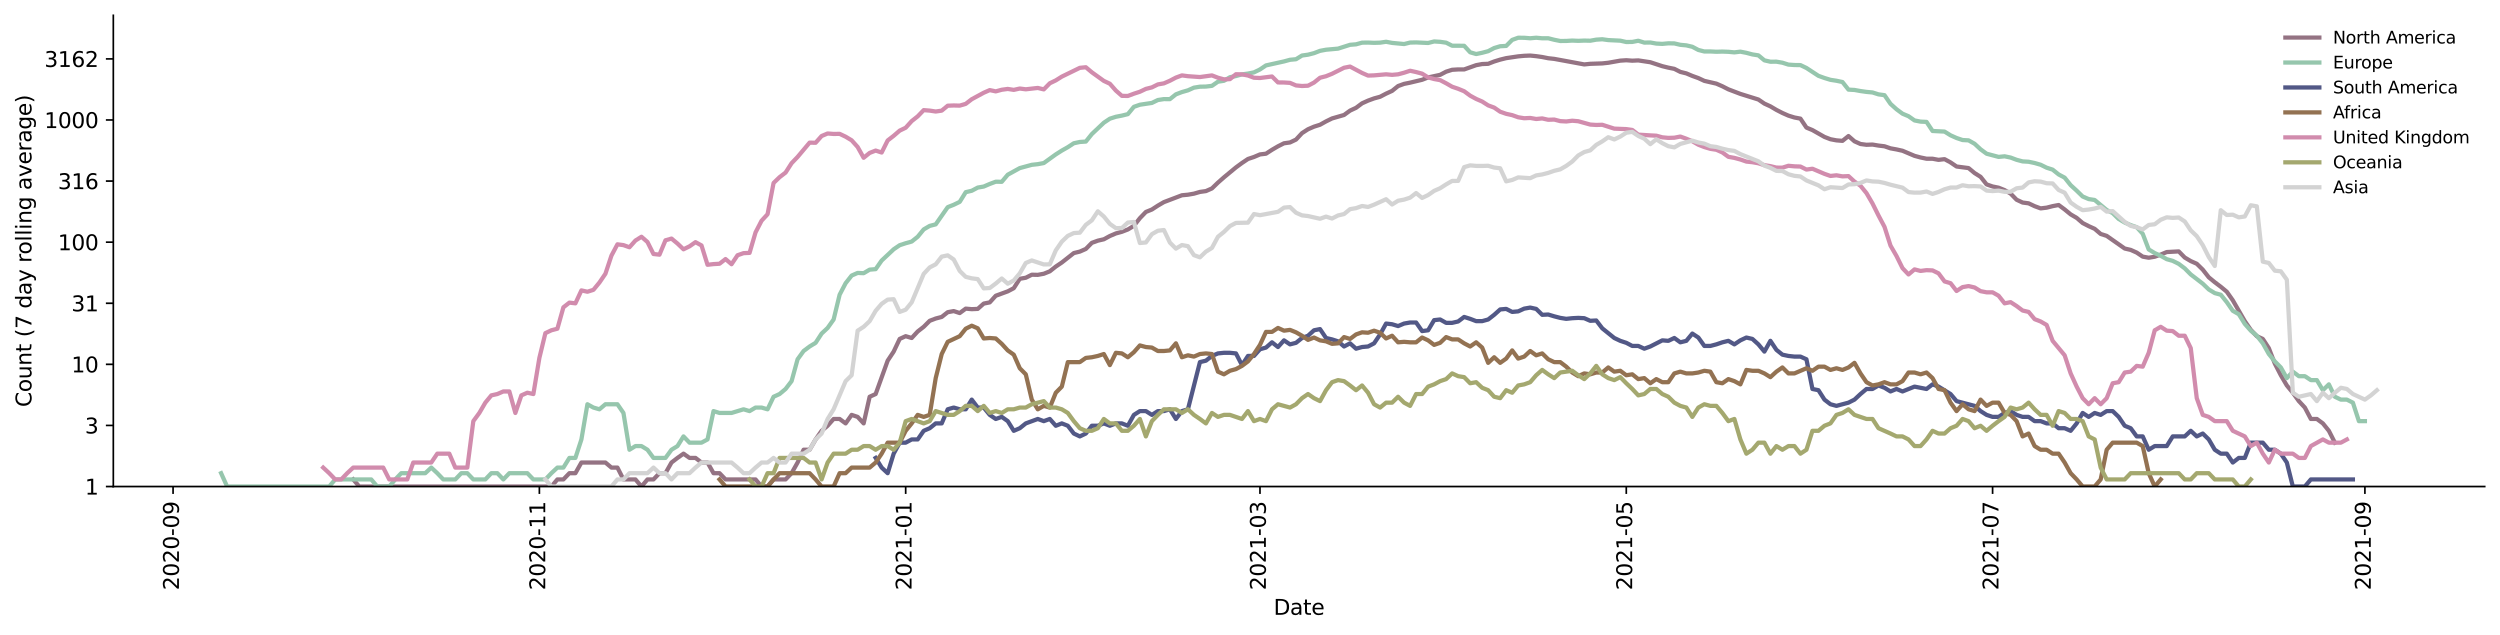 <?xml version="1.0" encoding="utf-8" standalone="no"?>
<!DOCTYPE svg PUBLIC "-//W3C//DTD SVG 1.1//EN"
  "http://www.w3.org/Graphics/SVG/1.1/DTD/svg11.dtd">
<svg height="298.621pt" version="1.1" viewBox="0 0 1176.528 298.621" width="1176.528pt" xmlns="http://www.w3.org/2000/svg" xmlns:xlink="http://www.w3.org/1999/xlink">
 <defs>
  <style type="text/css">*{stroke-linecap:butt;stroke-linejoin:round;}</style>
 </defs>
 <g id="figure_1">
  <g id="patch_1">
   <path d="M 0 298.621 
L 1176.528 298.621 
L 1176.528 0 
L 0 0 
z
" style="fill:#ffffff;"/>
  </g>
  <g id="axes_1">
   <g id="patch_2">
    <path d="M 53.328 228.96 
L 1169.328 228.96 
L 1169.328 7.2 
L 53.328 7.2 
z
" style="fill:#ffffff;"/>
   </g>
   <g id="matplotlib.axis_1">
    <g id="xtick_1">
     <g id="line2d_1">
      <defs>
       <path d="M 0 0 
L 0 3.5 
" id="mffb62cf067" style="stroke:#000000;stroke-width:0.8;"/>
      </defs>
      <g>
       <use style="stroke:#000000;stroke-width:0.8;" x="81.447" xlink:href="#mffb62cf067" y="228.96"/>
      </g>
     </g>
     <g id="text_1">
      <!-- 2020-09 -->
      <g transform="translate(84.207 277.743)rotate(-90)scale(0.1 -0.1)">
       <defs>
        <path d="M 1228 531 
L 3431 531 
L 3431 0 
L 469 0 
L 469 531 
Q 828 903 1448 1529 
Q 2069 2156 2228 2338 
Q 2531 2678 2651 2914 
Q 2772 3150 2772 3378 
Q 2772 3750 2511 3984 
Q 2250 4219 1831 4219 
Q 1534 4219 1204 4116 
Q 875 4013 500 3803 
L 500 4441 
Q 881 4594 1212 4672 
Q 1544 4750 1819 4750 
Q 2544 4750 2975 4387 
Q 3406 4025 3406 3419 
Q 3406 3131 3298 2873 
Q 3191 2616 2906 2266 
Q 2828 2175 2409 1742 
Q 1991 1309 1228 531 
z
" id="DejaVuSans-32" transform="scale(0.016)"/>
        <path d="M 2034 4250 
Q 1547 4250 1301 3770 
Q 1056 3291 1056 2328 
Q 1056 1369 1301 889 
Q 1547 409 2034 409 
Q 2525 409 2770 889 
Q 3016 1369 3016 2328 
Q 3016 3291 2770 3770 
Q 2525 4250 2034 4250 
z
M 2034 4750 
Q 2819 4750 3233 4129 
Q 3647 3509 3647 2328 
Q 3647 1150 3233 529 
Q 2819 -91 2034 -91 
Q 1250 -91 836 529 
Q 422 1150 422 2328 
Q 422 3509 836 4129 
Q 1250 4750 2034 4750 
z
" id="DejaVuSans-30" transform="scale(0.016)"/>
        <path d="M 313 2009 
L 1997 2009 
L 1997 1497 
L 313 1497 
L 313 2009 
z
" id="DejaVuSans-2d" transform="scale(0.016)"/>
        <path d="M 703 97 
L 703 672 
Q 941 559 1184 500 
Q 1428 441 1663 441 
Q 2288 441 2617 861 
Q 2947 1281 2994 2138 
Q 2813 1869 2534 1725 
Q 2256 1581 1919 1581 
Q 1219 1581 811 2004 
Q 403 2428 403 3163 
Q 403 3881 828 4315 
Q 1253 4750 1959 4750 
Q 2769 4750 3195 4129 
Q 3622 3509 3622 2328 
Q 3622 1225 3098 567 
Q 2575 -91 1691 -91 
Q 1453 -91 1209 -44 
Q 966 3 703 97 
z
M 1959 2075 
Q 2384 2075 2632 2365 
Q 2881 2656 2881 3163 
Q 2881 3666 2632 3958 
Q 2384 4250 1959 4250 
Q 1534 4250 1286 3958 
Q 1038 3666 1038 3163 
Q 1038 2656 1286 2365 
Q 1534 2075 1959 2075 
z
" id="DejaVuSans-39" transform="scale(0.016)"/>
       </defs>
       <use xlink:href="#DejaVuSans-32"/>
       <use x="63.623" xlink:href="#DejaVuSans-30"/>
       <use x="127.246" xlink:href="#DejaVuSans-32"/>
       <use x="190.869" xlink:href="#DejaVuSans-30"/>
       <use x="254.492" xlink:href="#DejaVuSans-2d"/>
       <use x="290.576" xlink:href="#DejaVuSans-30"/>
       <use x="354.199" xlink:href="#DejaVuSans-39"/>
      </g>
     </g>
    </g>
    <g id="xtick_2">
     <g id="line2d_2">
      <g>
       <use style="stroke:#000000;stroke-width:0.8;" x="253.835" xlink:href="#mffb62cf067" y="228.96"/>
      </g>
     </g>
     <g id="text_2">
      <!-- 2020-11 -->
      <g transform="translate(256.594 277.743)rotate(-90)scale(0.1 -0.1)">
       <defs>
        <path d="M 794 531 
L 1825 531 
L 1825 4091 
L 703 3866 
L 703 4441 
L 1819 4666 
L 2450 4666 
L 2450 531 
L 3481 531 
L 3481 0 
L 794 0 
L 794 531 
z
" id="DejaVuSans-31" transform="scale(0.016)"/>
       </defs>
       <use xlink:href="#DejaVuSans-32"/>
       <use x="63.623" xlink:href="#DejaVuSans-30"/>
       <use x="127.246" xlink:href="#DejaVuSans-32"/>
       <use x="190.869" xlink:href="#DejaVuSans-30"/>
       <use x="254.492" xlink:href="#DejaVuSans-2d"/>
       <use x="290.576" xlink:href="#DejaVuSans-31"/>
       <use x="354.199" xlink:href="#DejaVuSans-31"/>
      </g>
     </g>
    </g>
    <g id="xtick_3">
     <g id="line2d_3">
      <g>
       <use style="stroke:#000000;stroke-width:0.8;" x="426.223" xlink:href="#mffb62cf067" y="228.96"/>
      </g>
     </g>
     <g id="text_3">
      <!-- 2021-01 -->
      <g transform="translate(428.982 277.743)rotate(-90)scale(0.1 -0.1)">
       <use xlink:href="#DejaVuSans-32"/>
       <use x="63.623" xlink:href="#DejaVuSans-30"/>
       <use x="127.246" xlink:href="#DejaVuSans-32"/>
       <use x="190.869" xlink:href="#DejaVuSans-31"/>
       <use x="254.492" xlink:href="#DejaVuSans-2d"/>
       <use x="290.576" xlink:href="#DejaVuSans-30"/>
       <use x="354.199" xlink:href="#DejaVuSans-31"/>
      </g>
     </g>
    </g>
    <g id="xtick_4">
     <g id="line2d_4">
      <g>
       <use style="stroke:#000000;stroke-width:0.8;" x="592.959" xlink:href="#mffb62cf067" y="228.96"/>
      </g>
     </g>
     <g id="text_4">
      <!-- 2021-03 -->
      <g transform="translate(595.718 277.743)rotate(-90)scale(0.1 -0.1)">
       <defs>
        <path d="M 2597 2516 
Q 3050 2419 3304 2112 
Q 3559 1806 3559 1356 
Q 3559 666 3084 287 
Q 2609 -91 1734 -91 
Q 1441 -91 1130 -33 
Q 819 25 488 141 
L 488 750 
Q 750 597 1062 519 
Q 1375 441 1716 441 
Q 2309 441 2620 675 
Q 2931 909 2931 1356 
Q 2931 1769 2642 2001 
Q 2353 2234 1838 2234 
L 1294 2234 
L 1294 2753 
L 1863 2753 
Q 2328 2753 2575 2939 
Q 2822 3125 2822 3475 
Q 2822 3834 2567 4026 
Q 2313 4219 1838 4219 
Q 1578 4219 1281 4162 
Q 984 4106 628 3988 
L 628 4550 
Q 988 4650 1302 4700 
Q 1616 4750 1894 4750 
Q 2613 4750 3031 4423 
Q 3450 4097 3450 3541 
Q 3450 3153 3228 2886 
Q 3006 2619 2597 2516 
z
" id="DejaVuSans-33" transform="scale(0.016)"/>
       </defs>
       <use xlink:href="#DejaVuSans-32"/>
       <use x="63.623" xlink:href="#DejaVuSans-30"/>
       <use x="127.246" xlink:href="#DejaVuSans-32"/>
       <use x="190.869" xlink:href="#DejaVuSans-31"/>
       <use x="254.492" xlink:href="#DejaVuSans-2d"/>
       <use x="290.576" xlink:href="#DejaVuSans-30"/>
       <use x="354.199" xlink:href="#DejaVuSans-33"/>
      </g>
     </g>
    </g>
    <g id="xtick_5">
     <g id="line2d_5">
      <g>
       <use style="stroke:#000000;stroke-width:0.8;" x="765.347" xlink:href="#mffb62cf067" y="228.96"/>
      </g>
     </g>
     <g id="text_5">
      <!-- 2021-05 -->
      <g transform="translate(768.106 277.743)rotate(-90)scale(0.1 -0.1)">
       <defs>
        <path d="M 691 4666 
L 3169 4666 
L 3169 4134 
L 1269 4134 
L 1269 2991 
Q 1406 3038 1543 3061 
Q 1681 3084 1819 3084 
Q 2600 3084 3056 2656 
Q 3513 2228 3513 1497 
Q 3513 744 3044 326 
Q 2575 -91 1722 -91 
Q 1428 -91 1123 -41 
Q 819 9 494 109 
L 494 744 
Q 775 591 1075 516 
Q 1375 441 1709 441 
Q 2250 441 2565 725 
Q 2881 1009 2881 1497 
Q 2881 1984 2565 2268 
Q 2250 2553 1709 2553 
Q 1456 2553 1204 2497 
Q 953 2441 691 2322 
L 691 4666 
z
" id="DejaVuSans-35" transform="scale(0.016)"/>
       </defs>
       <use xlink:href="#DejaVuSans-32"/>
       <use x="63.623" xlink:href="#DejaVuSans-30"/>
       <use x="127.246" xlink:href="#DejaVuSans-32"/>
       <use x="190.869" xlink:href="#DejaVuSans-31"/>
       <use x="254.492" xlink:href="#DejaVuSans-2d"/>
       <use x="290.576" xlink:href="#DejaVuSans-30"/>
       <use x="354.199" xlink:href="#DejaVuSans-35"/>
      </g>
     </g>
    </g>
    <g id="xtick_6">
     <g id="line2d_6">
      <g>
       <use style="stroke:#000000;stroke-width:0.8;" x="937.735" xlink:href="#mffb62cf067" y="228.96"/>
      </g>
     </g>
     <g id="text_6">
      <!-- 2021-07 -->
      <g transform="translate(940.494 277.743)rotate(-90)scale(0.1 -0.1)">
       <defs>
        <path d="M 525 4666 
L 3525 4666 
L 3525 4397 
L 1831 0 
L 1172 0 
L 2766 4134 
L 525 4134 
L 525 4666 
z
" id="DejaVuSans-37" transform="scale(0.016)"/>
       </defs>
       <use xlink:href="#DejaVuSans-32"/>
       <use x="63.623" xlink:href="#DejaVuSans-30"/>
       <use x="127.246" xlink:href="#DejaVuSans-32"/>
       <use x="190.869" xlink:href="#DejaVuSans-31"/>
       <use x="254.492" xlink:href="#DejaVuSans-2d"/>
       <use x="290.576" xlink:href="#DejaVuSans-30"/>
       <use x="354.199" xlink:href="#DejaVuSans-37"/>
      </g>
     </g>
    </g>
    <g id="xtick_7">
     <g id="line2d_7">
      <g>
       <use style="stroke:#000000;stroke-width:0.8;" x="1112.949" xlink:href="#mffb62cf067" y="228.96"/>
      </g>
     </g>
     <g id="text_7">
      <!-- 2021-09 -->
      <g transform="translate(1115.708 277.743)rotate(-90)scale(0.1 -0.1)">
       <use xlink:href="#DejaVuSans-32"/>
       <use x="63.623" xlink:href="#DejaVuSans-30"/>
       <use x="127.246" xlink:href="#DejaVuSans-32"/>
       <use x="190.869" xlink:href="#DejaVuSans-31"/>
       <use x="254.492" xlink:href="#DejaVuSans-2d"/>
       <use x="290.576" xlink:href="#DejaVuSans-30"/>
       <use x="354.199" xlink:href="#DejaVuSans-39"/>
      </g>
     </g>
    </g>
    <g id="text_8">
     <!-- Date -->
     <g transform="translate(599.377 289.341)scale(0.1 -0.1)">
      <defs>
       <path d="M 1259 4147 
L 1259 519 
L 2022 519 
Q 2988 519 3436 956 
Q 3884 1394 3884 2338 
Q 3884 3275 3436 3711 
Q 2988 4147 2022 4147 
L 1259 4147 
z
M 628 4666 
L 1925 4666 
Q 3281 4666 3915 4102 
Q 4550 3538 4550 2338 
Q 4550 1131 3912 565 
Q 3275 0 1925 0 
L 628 0 
L 628 4666 
z
" id="DejaVuSans-44" transform="scale(0.016)"/>
       <path d="M 2194 1759 
Q 1497 1759 1228 1600 
Q 959 1441 959 1056 
Q 959 750 1161 570 
Q 1363 391 1709 391 
Q 2188 391 2477 730 
Q 2766 1069 2766 1631 
L 2766 1759 
L 2194 1759 
z
M 3341 1997 
L 3341 0 
L 2766 0 
L 2766 531 
Q 2569 213 2275 61 
Q 1981 -91 1556 -91 
Q 1019 -91 701 211 
Q 384 513 384 1019 
Q 384 1609 779 1909 
Q 1175 2209 1959 2209 
L 2766 2209 
L 2766 2266 
Q 2766 2663 2505 2880 
Q 2244 3097 1772 3097 
Q 1472 3097 1187 3025 
Q 903 2953 641 2809 
L 641 3341 
Q 956 3463 1253 3523 
Q 1550 3584 1831 3584 
Q 2591 3584 2966 3190 
Q 3341 2797 3341 1997 
z
" id="DejaVuSans-61" transform="scale(0.016)"/>
       <path d="M 1172 4494 
L 1172 3500 
L 2356 3500 
L 2356 3053 
L 1172 3053 
L 1172 1153 
Q 1172 725 1289 603 
Q 1406 481 1766 481 
L 2356 481 
L 2356 0 
L 1766 0 
Q 1100 0 847 248 
Q 594 497 594 1153 
L 594 3053 
L 172 3053 
L 172 3500 
L 594 3500 
L 594 4494 
L 1172 4494 
z
" id="DejaVuSans-74" transform="scale(0.016)"/>
       <path d="M 3597 1894 
L 3597 1613 
L 953 1613 
Q 991 1019 1311 708 
Q 1631 397 2203 397 
Q 2534 397 2845 478 
Q 3156 559 3463 722 
L 3463 178 
Q 3153 47 2828 -22 
Q 2503 -91 2169 -91 
Q 1331 -91 842 396 
Q 353 884 353 1716 
Q 353 2575 817 3079 
Q 1281 3584 2069 3584 
Q 2775 3584 3186 3129 
Q 3597 2675 3597 1894 
z
M 3022 2063 
Q 3016 2534 2758 2815 
Q 2500 3097 2075 3097 
Q 1594 3097 1305 2825 
Q 1016 2553 972 2059 
L 3022 2063 
z
" id="DejaVuSans-65" transform="scale(0.016)"/>
      </defs>
      <use xlink:href="#DejaVuSans-44"/>
      <use x="77.002" xlink:href="#DejaVuSans-61"/>
      <use x="138.281" xlink:href="#DejaVuSans-74"/>
      <use x="177.49" xlink:href="#DejaVuSans-65"/>
     </g>
    </g>
   </g>
   <g id="matplotlib.axis_2">
    <g id="ytick_1">
     <g id="line2d_8">
      <defs>
       <path d="M 0 0 
L -3.5 0 
" id="mc4a4767041" style="stroke:#000000;stroke-width:0.8;"/>
      </defs>
      <g>
       <use style="stroke:#000000;stroke-width:0.8;" x="53.328" xlink:href="#mc4a4767041" y="228.96"/>
      </g>
     </g>
     <g id="text_9">
      <!-- 1 -->
      <g transform="translate(39.966 232.759)scale(0.1 -0.1)">
       <use xlink:href="#DejaVuSans-31"/>
      </g>
     </g>
    </g>
    <g id="ytick_2">
     <g id="line2d_9">
      <g>
       <use style="stroke:#000000;stroke-width:0.8;" x="53.328" xlink:href="#mc4a4767041" y="200.211"/>
      </g>
     </g>
     <g id="text_10">
      <!-- 3 -->
      <g transform="translate(39.966 204.01)scale(0.1 -0.1)">
       <use xlink:href="#DejaVuSans-33"/>
      </g>
     </g>
    </g>
    <g id="ytick_3">
     <g id="line2d_10">
      <g>
       <use style="stroke:#000000;stroke-width:0.8;" x="53.328" xlink:href="#mc4a4767041" y="171.462"/>
      </g>
     </g>
     <g id="text_11">
      <!-- 10 -->
      <g transform="translate(33.603 175.261)scale(0.1 -0.1)">
       <use xlink:href="#DejaVuSans-31"/>
       <use x="63.623" xlink:href="#DejaVuSans-30"/>
      </g>
     </g>
    </g>
    <g id="ytick_4">
     <g id="line2d_11">
      <g>
       <use style="stroke:#000000;stroke-width:0.8;" x="53.328" xlink:href="#mc4a4767041" y="142.713"/>
      </g>
     </g>
     <g id="text_12">
      <!-- 31 -->
      <g transform="translate(33.603 146.512)scale(0.1 -0.1)">
       <use xlink:href="#DejaVuSans-33"/>
       <use x="63.623" xlink:href="#DejaVuSans-31"/>
      </g>
     </g>
    </g>
    <g id="ytick_5">
     <g id="line2d_12">
      <g>
       <use style="stroke:#000000;stroke-width:0.8;" x="53.328" xlink:href="#mc4a4767041" y="113.963"/>
      </g>
     </g>
     <g id="text_13">
      <!-- 100 -->
      <g transform="translate(27.241 117.763)scale(0.1 -0.1)">
       <use xlink:href="#DejaVuSans-31"/>
       <use x="63.623" xlink:href="#DejaVuSans-30"/>
       <use x="127.246" xlink:href="#DejaVuSans-30"/>
      </g>
     </g>
    </g>
    <g id="ytick_6">
     <g id="line2d_13">
      <g>
       <use style="stroke:#000000;stroke-width:0.8;" x="53.328" xlink:href="#mc4a4767041" y="85.214"/>
      </g>
     </g>
     <g id="text_14">
      <!-- 316 -->
      <g transform="translate(27.241 89.013)scale(0.1 -0.1)">
       <defs>
        <path d="M 2113 2584 
Q 1688 2584 1439 2293 
Q 1191 2003 1191 1497 
Q 1191 994 1439 701 
Q 1688 409 2113 409 
Q 2538 409 2786 701 
Q 3034 994 3034 1497 
Q 3034 2003 2786 2293 
Q 2538 2584 2113 2584 
z
M 3366 4563 
L 3366 3988 
Q 3128 4100 2886 4159 
Q 2644 4219 2406 4219 
Q 1781 4219 1451 3797 
Q 1122 3375 1075 2522 
Q 1259 2794 1537 2939 
Q 1816 3084 2150 3084 
Q 2853 3084 3261 2657 
Q 3669 2231 3669 1497 
Q 3669 778 3244 343 
Q 2819 -91 2113 -91 
Q 1303 -91 875 529 
Q 447 1150 447 2328 
Q 447 3434 972 4092 
Q 1497 4750 2381 4750 
Q 2619 4750 2861 4703 
Q 3103 4656 3366 4563 
z
" id="DejaVuSans-36" transform="scale(0.016)"/>
       </defs>
       <use xlink:href="#DejaVuSans-33"/>
       <use x="63.623" xlink:href="#DejaVuSans-31"/>
       <use x="127.246" xlink:href="#DejaVuSans-36"/>
      </g>
     </g>
    </g>
    <g id="ytick_7">
     <g id="line2d_14">
      <g>
       <use style="stroke:#000000;stroke-width:0.8;" x="53.328" xlink:href="#mc4a4767041" y="56.465"/>
      </g>
     </g>
     <g id="text_15">
      <!-- 1000 -->
      <g transform="translate(20.878 60.264)scale(0.1 -0.1)">
       <use xlink:href="#DejaVuSans-31"/>
       <use x="63.623" xlink:href="#DejaVuSans-30"/>
       <use x="127.246" xlink:href="#DejaVuSans-30"/>
       <use x="190.869" xlink:href="#DejaVuSans-30"/>
      </g>
     </g>
    </g>
    <g id="ytick_8">
     <g id="line2d_15">
      <g>
       <use style="stroke:#000000;stroke-width:0.8;" x="53.328" xlink:href="#mc4a4767041" y="27.716"/>
      </g>
     </g>
     <g id="text_16">
      <!-- 3162 -->
      <g transform="translate(20.878 31.515)scale(0.1 -0.1)">
       <use xlink:href="#DejaVuSans-33"/>
       <use x="63.623" xlink:href="#DejaVuSans-31"/>
       <use x="127.246" xlink:href="#DejaVuSans-36"/>
       <use x="190.869" xlink:href="#DejaVuSans-32"/>
      </g>
     </g>
    </g>
    <g id="text_17">
     <!-- Count (7 day rolling average) -->
     <g transform="translate(14.798 191.548)rotate(-90)scale(0.1 -0.1)">
      <defs>
       <path d="M 4122 4306 
L 4122 3641 
Q 3803 3938 3442 4084 
Q 3081 4231 2675 4231 
Q 1875 4231 1450 3742 
Q 1025 3253 1025 2328 
Q 1025 1406 1450 917 
Q 1875 428 2675 428 
Q 3081 428 3442 575 
Q 3803 722 4122 1019 
L 4122 359 
Q 3791 134 3420 21 
Q 3050 -91 2638 -91 
Q 1578 -91 968 557 
Q 359 1206 359 2328 
Q 359 3453 968 4101 
Q 1578 4750 2638 4750 
Q 3056 4750 3426 4639 
Q 3797 4528 4122 4306 
z
" id="DejaVuSans-43" transform="scale(0.016)"/>
       <path d="M 1959 3097 
Q 1497 3097 1228 2736 
Q 959 2375 959 1747 
Q 959 1119 1226 758 
Q 1494 397 1959 397 
Q 2419 397 2687 759 
Q 2956 1122 2956 1747 
Q 2956 2369 2687 2733 
Q 2419 3097 1959 3097 
z
M 1959 3584 
Q 2709 3584 3137 3096 
Q 3566 2609 3566 1747 
Q 3566 888 3137 398 
Q 2709 -91 1959 -91 
Q 1206 -91 779 398 
Q 353 888 353 1747 
Q 353 2609 779 3096 
Q 1206 3584 1959 3584 
z
" id="DejaVuSans-6f" transform="scale(0.016)"/>
       <path d="M 544 1381 
L 544 3500 
L 1119 3500 
L 1119 1403 
Q 1119 906 1312 657 
Q 1506 409 1894 409 
Q 2359 409 2629 706 
Q 2900 1003 2900 1516 
L 2900 3500 
L 3475 3500 
L 3475 0 
L 2900 0 
L 2900 538 
Q 2691 219 2414 64 
Q 2138 -91 1772 -91 
Q 1169 -91 856 284 
Q 544 659 544 1381 
z
M 1991 3584 
L 1991 3584 
z
" id="DejaVuSans-75" transform="scale(0.016)"/>
       <path d="M 3513 2113 
L 3513 0 
L 2938 0 
L 2938 2094 
Q 2938 2591 2744 2837 
Q 2550 3084 2163 3084 
Q 1697 3084 1428 2787 
Q 1159 2491 1159 1978 
L 1159 0 
L 581 0 
L 581 3500 
L 1159 3500 
L 1159 2956 
Q 1366 3272 1645 3428 
Q 1925 3584 2291 3584 
Q 2894 3584 3203 3211 
Q 3513 2838 3513 2113 
z
" id="DejaVuSans-6e" transform="scale(0.016)"/>
       <path id="DejaVuSans-20" transform="scale(0.016)"/>
       <path d="M 1984 4856 
Q 1566 4138 1362 3434 
Q 1159 2731 1159 2009 
Q 1159 1288 1364 580 
Q 1569 -128 1984 -844 
L 1484 -844 
Q 1016 -109 783 600 
Q 550 1309 550 2009 
Q 550 2706 781 3412 
Q 1013 4119 1484 4856 
L 1984 4856 
z
" id="DejaVuSans-28" transform="scale(0.016)"/>
       <path d="M 2906 2969 
L 2906 4863 
L 3481 4863 
L 3481 0 
L 2906 0 
L 2906 525 
Q 2725 213 2448 61 
Q 2172 -91 1784 -91 
Q 1150 -91 751 415 
Q 353 922 353 1747 
Q 353 2572 751 3078 
Q 1150 3584 1784 3584 
Q 2172 3584 2448 3432 
Q 2725 3281 2906 2969 
z
M 947 1747 
Q 947 1113 1208 752 
Q 1469 391 1925 391 
Q 2381 391 2643 752 
Q 2906 1113 2906 1747 
Q 2906 2381 2643 2742 
Q 2381 3103 1925 3103 
Q 1469 3103 1208 2742 
Q 947 2381 947 1747 
z
" id="DejaVuSans-64" transform="scale(0.016)"/>
       <path d="M 2059 -325 
Q 1816 -950 1584 -1140 
Q 1353 -1331 966 -1331 
L 506 -1331 
L 506 -850 
L 844 -850 
Q 1081 -850 1212 -737 
Q 1344 -625 1503 -206 
L 1606 56 
L 191 3500 
L 800 3500 
L 1894 763 
L 2988 3500 
L 3597 3500 
L 2059 -325 
z
" id="DejaVuSans-79" transform="scale(0.016)"/>
       <path d="M 2631 2963 
Q 2534 3019 2420 3045 
Q 2306 3072 2169 3072 
Q 1681 3072 1420 2755 
Q 1159 2438 1159 1844 
L 1159 0 
L 581 0 
L 581 3500 
L 1159 3500 
L 1159 2956 
Q 1341 3275 1631 3429 
Q 1922 3584 2338 3584 
Q 2397 3584 2469 3576 
Q 2541 3569 2628 3553 
L 2631 2963 
z
" id="DejaVuSans-72" transform="scale(0.016)"/>
       <path d="M 603 4863 
L 1178 4863 
L 1178 0 
L 603 0 
L 603 4863 
z
" id="DejaVuSans-6c" transform="scale(0.016)"/>
       <path d="M 603 3500 
L 1178 3500 
L 1178 0 
L 603 0 
L 603 3500 
z
M 603 4863 
L 1178 4863 
L 1178 4134 
L 603 4134 
L 603 4863 
z
" id="DejaVuSans-69" transform="scale(0.016)"/>
       <path d="M 2906 1791 
Q 2906 2416 2648 2759 
Q 2391 3103 1925 3103 
Q 1463 3103 1205 2759 
Q 947 2416 947 1791 
Q 947 1169 1205 825 
Q 1463 481 1925 481 
Q 2391 481 2648 825 
Q 2906 1169 2906 1791 
z
M 3481 434 
Q 3481 -459 3084 -895 
Q 2688 -1331 1869 -1331 
Q 1566 -1331 1297 -1286 
Q 1028 -1241 775 -1147 
L 775 -588 
Q 1028 -725 1275 -790 
Q 1522 -856 1778 -856 
Q 2344 -856 2625 -561 
Q 2906 -266 2906 331 
L 2906 616 
Q 2728 306 2450 153 
Q 2172 0 1784 0 
Q 1141 0 747 490 
Q 353 981 353 1791 
Q 353 2603 747 3093 
Q 1141 3584 1784 3584 
Q 2172 3584 2450 3431 
Q 2728 3278 2906 2969 
L 2906 3500 
L 3481 3500 
L 3481 434 
z
" id="DejaVuSans-67" transform="scale(0.016)"/>
       <path d="M 191 3500 
L 800 3500 
L 1894 563 
L 2988 3500 
L 3597 3500 
L 2284 0 
L 1503 0 
L 191 3500 
z
" id="DejaVuSans-76" transform="scale(0.016)"/>
       <path d="M 513 4856 
L 1013 4856 
Q 1481 4119 1714 3412 
Q 1947 2706 1947 2009 
Q 1947 1309 1714 600 
Q 1481 -109 1013 -844 
L 513 -844 
Q 928 -128 1133 580 
Q 1338 1288 1338 2009 
Q 1338 2731 1133 3434 
Q 928 4138 513 4856 
z
" id="DejaVuSans-29" transform="scale(0.016)"/>
      </defs>
      <use xlink:href="#DejaVuSans-43"/>
      <use x="69.824" xlink:href="#DejaVuSans-6f"/>
      <use x="131.006" xlink:href="#DejaVuSans-75"/>
      <use x="194.385" xlink:href="#DejaVuSans-6e"/>
      <use x="257.764" xlink:href="#DejaVuSans-74"/>
      <use x="296.973" xlink:href="#DejaVuSans-20"/>
      <use x="328.76" xlink:href="#DejaVuSans-28"/>
      <use x="367.773" xlink:href="#DejaVuSans-37"/>
      <use x="431.396" xlink:href="#DejaVuSans-20"/>
      <use x="463.184" xlink:href="#DejaVuSans-64"/>
      <use x="526.66" xlink:href="#DejaVuSans-61"/>
      <use x="587.939" xlink:href="#DejaVuSans-79"/>
      <use x="647.119" xlink:href="#DejaVuSans-20"/>
      <use x="678.906" xlink:href="#DejaVuSans-72"/>
      <use x="717.77" xlink:href="#DejaVuSans-6f"/>
      <use x="778.951" xlink:href="#DejaVuSans-6c"/>
      <use x="806.734" xlink:href="#DejaVuSans-6c"/>
      <use x="834.518" xlink:href="#DejaVuSans-69"/>
      <use x="862.301" xlink:href="#DejaVuSans-6e"/>
      <use x="925.68" xlink:href="#DejaVuSans-67"/>
      <use x="989.156" xlink:href="#DejaVuSans-20"/>
      <use x="1020.943" xlink:href="#DejaVuSans-61"/>
      <use x="1082.223" xlink:href="#DejaVuSans-76"/>
      <use x="1141.402" xlink:href="#DejaVuSans-65"/>
      <use x="1202.926" xlink:href="#DejaVuSans-72"/>
      <use x="1244.039" xlink:href="#DejaVuSans-61"/>
      <use x="1305.318" xlink:href="#DejaVuSans-67"/>
      <use x="1368.795" xlink:href="#DejaVuSans-65"/>
      <use x="1430.318" xlink:href="#DejaVuSans-29"/>
     </g>
    </g>
   </g>
   <g id="line2d_16">
    <path clip-path="url(#p79d8b40e8d)" d="M 166.228 225.626 
L 169.054 228.96 
L 259.487 228.96 
L 262.313 225.626 
L 265.139 225.626 
L 267.965 222.684 
L 270.791 222.684 
L 273.617 217.673 
L 284.921 217.673 
L 287.747 220.053 
L 290.574 220.053 
L 293.4 225.626 
L 299.052 225.626 
L 301.878 228.96 
L 304.704 225.626 
L 307.53 225.626 
L 310.356 222.684 
L 313.182 222.684 
L 316.008 217.673 
L 318.834 215.501 
L 321.66 213.502 
L 324.486 215.501 
L 327.312 215.501 
L 330.138 217.673 
L 332.964 217.673 
L 335.79 222.684 
L 338.616 222.684 
L 341.442 225.626 
L 355.572 225.626 
L 358.398 228.96 
L 361.224 228.96 
L 364.05 225.626 
L 369.702 225.626 
L 372.528 222.684 
L 375.354 217.673 
L 378.18 211.651 
L 381.007 211.651 
L 383.833 206.803 
L 386.659 202.745 
L 389.485 200.365 
L 392.311 197.173 
L 395.137 197.173 
L 397.963 199.255 
L 400.789 195.251 
L 403.615 196.193 
L 406.441 199.255 
L 409.267 186.717 
L 412.093 185.436 
L 417.745 169.739 
L 420.571 165.465 
L 423.397 159.503 
L 426.223 158.211 
L 429.049 159.065 
L 431.875 156.004 
L 434.701 153.799 
L 437.527 150.975 
L 440.353 149.899 
L 443.179 149.158 
L 446.005 146.925 
L 448.831 146.396 
L 451.657 147.329 
L 454.483 145.246 
L 457.309 145.497 
L 460.135 145.372 
L 462.961 142.866 
L 465.787 142.305 
L 468.614 139.18 
L 474.266 137.113 
L 477.092 135.626 
L 479.918 131.201 
L 482.744 130.708 
L 485.57 129.284 
L 488.396 129.35 
L 491.222 128.827 
L 494.048 127.689 
L 496.874 125.444 
L 499.7 123.541 
L 505.352 119.094 
L 508.178 118.402 
L 511.004 117.156 
L 513.83 114.287 
L 516.656 113.26 
L 519.482 112.61 
L 522.308 111.07 
L 525.134 109.861 
L 527.96 109.086 
L 530.786 107.995 
L 533.612 106.285 
L 536.438 102.677 
L 539.264 99.746 
L 542.09 98.601 
L 544.916 96.762 
L 547.742 95.116 
L 556.221 91.895 
L 559.047 91.631 
L 561.873 91.14 
L 564.699 90.324 
L 567.525 89.925 
L 570.351 88.677 
L 573.177 85.942 
L 576.003 83.457 
L 581.655 78.782 
L 584.481 76.708 
L 587.307 74.816 
L 590.133 73.874 
L 592.959 72.671 
L 595.785 72.332 
L 598.611 70.502 
L 601.437 68.849 
L 604.263 67.432 
L 607.089 67.042 
L 609.915 65.69 
L 612.741 62.651 
L 615.567 60.827 
L 618.393 59.605 
L 621.219 58.707 
L 624.045 57.13 
L 626.871 55.741 
L 632.523 54.114 
L 635.349 52.058 
L 638.175 50.736 
L 641.001 48.63 
L 643.827 47.352 
L 646.654 46.314 
L 649.48 45.54 
L 652.306 44.066 
L 655.132 42.774 
L 657.958 40.494 
L 660.784 39.472 
L 663.61 38.899 
L 669.262 37.544 
L 672.088 36.446 
L 677.74 35.221 
L 680.566 33.732 
L 683.392 32.845 
L 686.218 32.674 
L 689.044 32.678 
L 694.696 30.668 
L 697.522 30.141 
L 700.348 30.029 
L 703.174 28.935 
L 706 28.062 
L 708.826 27.364 
L 714.478 26.523 
L 717.304 26.265 
L 720.13 26.146 
L 722.956 26.432 
L 725.782 26.835 
L 728.608 27.4 
L 731.434 27.71 
L 737.087 28.747 
L 745.565 30.319 
L 748.391 30.032 
L 754.043 29.842 
L 756.869 29.536 
L 762.521 28.539 
L 765.347 28.351 
L 768.173 28.557 
L 770.999 28.43 
L 776.651 29.284 
L 782.303 31.143 
L 785.129 31.837 
L 787.955 32.403 
L 790.781 33.834 
L 793.607 34.538 
L 796.433 35.732 
L 799.259 36.747 
L 802.085 38.061 
L 807.737 39.364 
L 810.563 40.597 
L 813.389 42.04 
L 819.041 44.19 
L 827.52 46.835 
L 830.346 48.758 
L 833.172 50.051 
L 835.998 51.723 
L 838.824 53.168 
L 841.65 54.418 
L 844.476 55.291 
L 847.302 55.828 
L 850.128 60.045 
L 852.954 61.221 
L 858.606 64.432 
L 861.432 65.525 
L 864.258 66.059 
L 867.084 66.29 
L 869.91 64.032 
L 872.736 66.497 
L 875.562 67.76 
L 878.388 68.139 
L 881.214 68.031 
L 884.04 68.506 
L 886.866 68.843 
L 889.692 69.811 
L 892.518 70.321 
L 895.344 70.95 
L 900.996 73.342 
L 903.822 74.104 
L 906.648 74.697 
L 909.474 74.704 
L 912.301 75.228 
L 915.127 74.897 
L 917.953 76.437 
L 920.779 78.358 
L 926.431 79.098 
L 929.257 81.438 
L 932.083 83.216 
L 934.909 86.781 
L 937.735 87.761 
L 940.561 88.329 
L 943.387 89.466 
L 946.213 91.111 
L 949.039 94.001 
L 951.865 95.318 
L 954.691 95.692 
L 957.517 97.032 
L 960.343 98.067 
L 963.169 97.73 
L 965.995 97.014 
L 968.821 96.477 
L 971.647 98.563 
L 974.473 100.881 
L 977.299 102.541 
L 980.125 104.957 
L 982.951 106.417 
L 985.777 107.688 
L 988.603 110.104 
L 991.429 111.006 
L 999.908 116.954 
L 1002.734 117.606 
L 1005.56 118.876 
L 1008.386 120.77 
L 1011.212 121.29 
L 1014.038 120.816 
L 1016.864 119.805 
L 1019.69 118.616 
L 1025.342 118.317 
L 1028.168 121.195 
L 1030.994 122.87 
L 1033.82 124.124 
L 1036.646 126.898 
L 1039.472 130.499 
L 1042.298 132.817 
L 1045.124 134.956 
L 1047.95 137.294 
L 1050.776 141.326 
L 1056.428 151.133 
L 1059.254 155.247 
L 1062.08 158.211 
L 1064.906 159.503 
L 1067.732 163.836 
L 1070.558 171.108 
L 1073.384 176.592 
L 1076.21 181.409 
L 1079.036 184.819 
L 1081.862 188.77 
L 1084.688 191.801 
L 1087.515 197.173 
L 1090.341 197.173 
L 1093.167 199.255 
L 1095.993 202.745 
L 1098.819 208.317 
L 1098.819 208.317 
" style="fill:none;stroke:#947383;stroke-linecap:square;stroke-width:2;"/>
   </g>
   <g id="line2d_17">
    <path clip-path="url(#p79d8b40e8d)" d="M 104.055 222.684 
L 106.881 228.96 
L 154.924 228.96 
L 157.75 225.626 
L 174.706 225.626 
L 177.532 228.96 
L 183.184 228.96 
L 186.01 225.626 
L 188.836 222.684 
L 200.14 222.684 
L 202.967 220.053 
L 205.793 222.684 
L 208.619 225.626 
L 214.271 225.626 
L 217.097 222.684 
L 219.923 222.684 
L 222.749 225.626 
L 228.401 225.626 
L 231.227 222.684 
L 234.053 222.684 
L 236.879 225.626 
L 239.705 222.684 
L 248.183 222.684 
L 251.009 225.626 
L 256.661 225.626 
L 259.487 222.684 
L 262.313 220.053 
L 265.139 220.053 
L 267.965 215.501 
L 270.791 215.501 
L 273.617 206.803 
L 276.443 190.24 
L 279.269 191.801 
L 282.095 192.62 
L 284.921 190.24 
L 290.574 190.24 
L 293.4 194.343 
L 296.226 211.651 
L 299.052 209.928 
L 301.878 209.928 
L 304.704 211.651 
L 307.53 215.501 
L 313.182 215.501 
L 316.008 211.651 
L 318.834 209.928 
L 321.66 205.376 
L 324.486 208.317 
L 330.138 208.317 
L 332.964 206.803 
L 335.79 193.466 
L 338.616 194.343 
L 344.268 194.343 
L 349.92 192.62 
L 352.746 193.466 
L 355.572 191.801 
L 358.398 191.801 
L 361.224 192.62 
L 364.05 186.717 
L 366.876 185.436 
L 369.702 183.056 
L 372.528 179.369 
L 375.354 169.082 
L 378.18 165.186 
L 381.007 163.06 
L 383.833 161.337 
L 386.659 156.983 
L 389.485 154.332 
L 392.311 150.355 
L 395.137 138.695 
L 397.963 133.277 
L 400.789 129.683 
L 403.615 128.442 
L 406.441 128.57 
L 409.267 126.898 
L 412.093 126.66 
L 414.919 122.616 
L 420.571 117.318 
L 423.397 115.395 
L 426.223 114.468 
L 429.049 113.68 
L 431.875 111.422 
L 434.701 107.967 
L 437.527 106.311 
L 440.353 105.587 
L 446.005 97.489 
L 448.831 96.371 
L 451.657 94.999 
L 454.483 90.435 
L 457.309 89.776 
L 460.135 88.278 
L 462.961 87.786 
L 465.787 86.565 
L 468.614 85.516 
L 471.44 85.562 
L 474.266 82.216 
L 479.918 79.106 
L 485.57 77.565 
L 488.396 77.26 
L 491.222 76.732 
L 496.874 72.658 
L 499.7 70.861 
L 502.526 69.263 
L 505.352 67.415 
L 508.178 66.814 
L 511.004 66.62 
L 513.83 63.094 
L 519.482 57.75 
L 522.308 55.862 
L 525.134 54.956 
L 527.96 54.408 
L 530.786 53.712 
L 533.612 50.276 
L 536.438 49.288 
L 542.09 48.438 
L 544.916 47.071 
L 547.742 46.637 
L 550.568 46.656 
L 553.394 44.399 
L 556.221 43.328 
L 559.047 42.519 
L 561.873 41.254 
L 564.699 40.797 
L 567.525 40.736 
L 570.351 40.402 
L 573.177 38.449 
L 576.003 38.023 
L 578.829 36.33 
L 581.655 35.791 
L 584.481 35.005 
L 587.307 34.618 
L 590.133 34.06 
L 592.959 32.683 
L 595.785 30.784 
L 604.263 28.908 
L 607.089 28.137 
L 609.915 27.873 
L 612.741 26.128 
L 615.567 25.737 
L 618.393 25.013 
L 621.219 23.927 
L 624.045 23.399 
L 629.697 22.888 
L 635.349 21.086 
L 638.175 20.857 
L 641.001 20.077 
L 643.827 20.033 
L 646.654 20.16 
L 649.48 20.073 
L 652.306 19.659 
L 655.132 20.19 
L 660.784 20.724 
L 663.61 20.033 
L 666.436 19.964 
L 672.088 20.231 
L 674.914 19.512 
L 677.74 19.68 
L 680.566 20.081 
L 683.392 21.511 
L 689.044 21.546 
L 691.87 24.611 
L 694.696 25.43 
L 697.522 24.838 
L 700.348 24.09 
L 703.174 22.606 
L 706 21.76 
L 708.826 21.613 
L 711.652 18.777 
L 714.478 17.76 
L 717.304 17.783 
L 720.13 18.008 
L 722.956 17.76 
L 725.782 18.015 
L 728.608 18.003 
L 731.434 18.718 
L 734.261 19.287 
L 737.087 19.27 
L 739.913 19.094 
L 742.739 19.219 
L 745.565 19.098 
L 748.391 19.165 
L 751.217 18.66 
L 754.043 18.477 
L 756.869 18.865 
L 762.521 19.142 
L 765.347 19.774 
L 768.173 19.728 
L 770.999 19.18 
L 773.825 20.048 
L 776.651 19.999 
L 779.477 20.503 
L 782.303 20.649 
L 785.129 20.388 
L 787.955 20.433 
L 790.781 21.091 
L 793.607 21.35 
L 796.433 22.013 
L 799.259 23.511 
L 802.085 24.229 
L 804.911 24.212 
L 807.737 24.36 
L 810.563 24.278 
L 813.389 24.379 
L 816.215 24.645 
L 819.041 24.314 
L 821.868 24.863 
L 824.694 25.611 
L 827.52 26.053 
L 830.346 28.4 
L 833.172 29.048 
L 835.998 29.028 
L 838.824 29.508 
L 841.65 30.404 
L 844.476 30.597 
L 847.302 30.637 
L 850.128 31.988 
L 855.78 35.683 
L 858.606 36.704 
L 861.432 37.567 
L 864.258 38.001 
L 867.084 38.603 
L 869.91 42.177 
L 872.736 42.334 
L 875.562 42.85 
L 878.388 43.25 
L 881.214 43.512 
L 884.04 44.407 
L 886.866 44.793 
L 889.692 48.876 
L 892.518 51.418 
L 895.344 53.502 
L 898.17 54.696 
L 900.996 56.68 
L 903.822 57.237 
L 906.648 57.366 
L 909.474 61.639 
L 915.127 61.926 
L 917.953 63.682 
L 920.779 64.947 
L 923.605 65.902 
L 926.431 66.054 
L 929.257 67.648 
L 932.083 70.259 
L 934.909 72.339 
L 940.561 73.838 
L 943.387 73.561 
L 946.213 74.148 
L 949.039 75.213 
L 951.865 75.957 
L 954.691 76.121 
L 957.517 76.716 
L 960.343 77.532 
L 963.169 78.922 
L 965.995 79.832 
L 968.821 82.096 
L 971.647 83.604 
L 974.473 87.132 
L 977.299 89.722 
L 980.125 92.476 
L 982.951 93.682 
L 985.777 94.113 
L 991.429 98.815 
L 994.255 100.297 
L 997.081 103.066 
L 999.908 104.734 
L 1002.734 105.946 
L 1005.56 106.923 
L 1008.386 110.012 
L 1011.212 117.4 
L 1014.038 119.094 
L 1016.864 120.398 
L 1019.69 121.969 
L 1022.516 122.768 
L 1025.342 124.178 
L 1028.168 126.307 
L 1030.994 129.153 
L 1036.646 133.51 
L 1039.472 136.228 
L 1042.298 137.938 
L 1045.124 138.695 
L 1047.95 142.194 
L 1050.776 146.266 
L 1053.602 147.877 
L 1056.428 152.43 
L 1059.254 155.622 
L 1062.08 158.002 
L 1064.906 161.576 
L 1067.732 166.613 
L 1070.558 170.074 
L 1073.384 172.931 
L 1076.21 177.942 
L 1079.036 174.898 
L 1081.862 177.034 
L 1084.688 177.034 
L 1087.515 178.884 
L 1090.341 178.884 
L 1093.167 183.63 
L 1095.993 180.883 
L 1098.819 186.717 
L 1101.645 188.067 
L 1104.471 188.067 
L 1107.297 189.494 
L 1110.123 198.192 
L 1112.949 198.192 
L 1112.949 198.192 
" style="fill:none;stroke:#96c6ad;stroke-linecap:square;stroke-width:2;"/>
   </g>
   <g id="line2d_18">
    <path clip-path="url(#p79d8b40e8d)" d="M 412.093 215.501 
L 414.919 220.053 
L 417.745 222.684 
L 420.571 213.502 
L 423.397 208.317 
L 426.223 208.317 
L 429.049 206.803 
L 431.875 206.803 
L 434.701 202.745 
L 437.527 201.526 
L 440.353 199.255 
L 443.179 199.255 
L 446.005 192.62 
L 448.831 191.801 
L 451.657 192.62 
L 454.483 192.62 
L 457.309 188.067 
L 460.135 191.801 
L 462.961 191.801 
L 465.787 195.251 
L 468.614 197.173 
L 471.44 196.193 
L 474.266 198.192 
L 477.092 202.745 
L 479.918 201.526 
L 482.744 199.255 
L 488.396 197.173 
L 491.222 198.192 
L 494.048 197.173 
L 496.874 200.365 
L 499.7 199.255 
L 502.526 200.365 
L 505.352 204.026 
L 508.178 205.376 
L 511.004 204.026 
L 513.83 200.365 
L 516.656 200.365 
L 519.482 199.255 
L 522.308 200.365 
L 525.134 199.255 
L 527.96 199.255 
L 530.786 200.365 
L 533.612 195.251 
L 536.438 193.466 
L 539.264 193.466 
L 542.09 195.251 
L 544.916 193.466 
L 547.742 193.466 
L 550.568 192.62 
L 553.394 197.173 
L 556.221 193.466 
L 559.047 192.62 
L 564.699 170.414 
L 567.525 169.739 
L 570.351 167.511 
L 573.177 166.321 
L 576.003 166.033 
L 578.829 166.033 
L 581.655 166.321 
L 584.481 171.821 
L 587.307 167.511 
L 590.133 167.511 
L 592.959 164.367 
L 595.785 163.574 
L 598.611 161.1 
L 601.437 163.316 
L 604.263 160.175 
L 607.089 162.061 
L 609.915 161.337 
L 612.741 159.065 
L 615.567 158.002 
L 618.393 155.434 
L 621.219 154.877 
L 624.045 159.065 
L 626.871 159.725 
L 629.697 160.633 
L 632.523 163.06 
L 635.349 161.576 
L 638.175 164.1 
L 641.001 163.316 
L 643.827 163.06 
L 646.654 161.576 
L 649.48 157.386 
L 652.306 152.264 
L 655.132 152.597 
L 657.958 153.45 
L 660.784 152.264 
L 663.61 151.773 
L 666.436 151.773 
L 669.262 155.812 
L 672.088 155.434 
L 674.914 150.663 
L 677.74 150.355 
L 680.566 151.936 
L 683.392 151.936 
L 686.218 151.291 
L 689.044 149.158 
L 691.87 150.05 
L 694.696 151.133 
L 697.522 151.133 
L 700.348 150.355 
L 703.174 148.156 
L 706 145.624 
L 708.826 145.372 
L 711.652 146.792 
L 714.478 146.527 
L 717.304 145.246 
L 720.13 144.752 
L 722.956 145.372 
L 725.782 148.156 
L 728.608 148.016 
L 731.434 148.868 
L 734.261 149.6 
L 737.087 150.05 
L 739.913 149.749 
L 742.739 149.6 
L 745.565 149.749 
L 748.391 150.975 
L 751.217 150.819 
L 754.043 154.512 
L 759.695 159.065 
L 762.521 160.403 
L 765.347 161.337 
L 768.173 162.806 
L 770.999 162.806 
L 773.825 164.1 
L 776.651 163.06 
L 782.303 160.175 
L 785.129 160.403 
L 787.955 159.065 
L 790.781 161.1 
L 793.607 160.403 
L 796.433 156.983 
L 799.259 158.849 
L 802.085 162.806 
L 804.911 162.806 
L 807.737 162.061 
L 810.563 161.1 
L 813.389 160.403 
L 816.215 162.061 
L 819.041 160.175 
L 821.868 158.849 
L 824.694 159.503 
L 827.52 162.061 
L 830.346 165.465 
L 833.172 160.403 
L 835.998 164.637 
L 838.824 166.909 
L 841.65 167.511 
L 844.476 167.817 
L 847.302 167.817 
L 850.128 169.082 
L 852.954 183.056 
L 855.78 183.63 
L 858.606 188.067 
L 861.432 190.24 
L 864.258 191.008 
L 869.91 189.494 
L 872.736 188.067 
L 875.562 185.436 
L 878.388 183.056 
L 881.214 183.056 
L 884.04 181.409 
L 886.866 182.495 
L 889.692 184.218 
L 892.518 183.056 
L 895.344 184.218 
L 900.996 181.946 
L 906.648 183.056 
L 909.474 180.883 
L 912.301 181.946 
L 917.953 185.436 
L 920.779 188.77 
L 929.257 191.008 
L 932.083 193.466 
L 934.909 195.251 
L 937.735 196.193 
L 940.561 196.193 
L 943.387 194.343 
L 946.213 193.466 
L 949.039 195.251 
L 951.865 196.193 
L 954.691 196.193 
L 957.517 198.192 
L 960.343 198.192 
L 963.169 199.255 
L 965.995 199.255 
L 968.821 201.526 
L 971.647 201.526 
L 974.473 202.745 
L 977.299 199.255 
L 980.125 194.343 
L 982.951 196.193 
L 985.777 194.343 
L 988.603 195.251 
L 991.429 193.466 
L 994.255 193.466 
L 997.081 196.193 
L 999.908 200.365 
L 1002.734 201.526 
L 1005.56 205.376 
L 1008.386 205.376 
L 1011.212 211.651 
L 1014.038 209.928 
L 1019.69 209.928 
L 1022.516 205.376 
L 1028.168 205.376 
L 1030.994 202.745 
L 1033.82 205.376 
L 1036.646 204.026 
L 1039.472 206.803 
L 1042.298 211.651 
L 1045.124 213.502 
L 1047.95 213.502 
L 1050.776 217.673 
L 1053.602 215.501 
L 1056.428 215.501 
L 1059.254 208.317 
L 1064.906 208.317 
L 1067.732 211.651 
L 1070.558 211.651 
L 1073.384 213.502 
L 1076.21 217.673 
L 1079.036 228.96 
L 1084.688 228.96 
L 1087.515 225.626 
L 1107.297 225.626 
L 1107.297 225.626 
" style="fill:none;stroke:#525886;stroke-linecap:square;stroke-width:2;"/>
   </g>
   <g id="line2d_19">
    <path clip-path="url(#p79d8b40e8d)" d="M 338.616 225.626 
L 341.442 228.96 
L 361.224 228.96 
L 364.05 225.626 
L 366.876 222.684 
L 381.007 222.684 
L 383.833 225.626 
L 386.659 228.96 
L 392.311 228.96 
L 395.137 222.684 
L 397.963 222.684 
L 400.789 220.053 
L 409.267 220.053 
L 412.093 217.673 
L 414.919 213.502 
L 417.745 208.317 
L 423.397 208.317 
L 426.223 202.745 
L 429.049 199.255 
L 431.875 195.251 
L 434.701 196.193 
L 437.527 195.251 
L 440.353 177.942 
L 443.179 166.613 
L 446.005 160.866 
L 451.657 158.211 
L 454.483 154.694 
L 457.309 153.277 
L 460.135 154.512 
L 462.961 159.283 
L 465.787 159.065 
L 468.614 159.283 
L 471.44 161.817 
L 474.266 164.91 
L 477.092 166.909 
L 479.918 173.312 
L 482.744 176.158 
L 485.57 188.067 
L 488.396 192.62 
L 491.222 191.008 
L 494.048 191.801 
L 496.874 184.819 
L 499.7 181.946 
L 502.526 170.414 
L 508.178 170.414 
L 511.004 168.441 
L 513.83 168.127 
L 516.656 167.511 
L 519.482 166.613 
L 522.308 171.821 
L 525.134 166.033 
L 527.96 166.321 
L 530.786 168.127 
L 533.612 165.747 
L 536.438 162.555 
L 539.264 163.316 
L 542.09 163.574 
L 544.916 165.186 
L 547.742 165.186 
L 550.568 164.91 
L 553.394 161.576 
L 556.221 168.127 
L 559.047 167.208 
L 561.873 167.817 
L 564.699 166.613 
L 567.525 166.321 
L 570.351 166.613 
L 573.177 174.898 
L 576.003 176.158 
L 578.829 174.492 
L 581.655 173.699 
L 584.481 172.186 
L 587.307 170.074 
L 590.133 166.613 
L 592.959 162.307 
L 595.785 156.196 
L 598.611 156.196 
L 601.437 154.332 
L 604.263 155.622 
L 607.089 155.247 
L 609.915 156.391 
L 612.741 158.002 
L 615.567 159.949 
L 618.393 158.849 
L 621.219 160.175 
L 624.045 160.633 
L 626.871 161.817 
L 629.697 161.576 
L 632.523 158.635 
L 635.349 159.503 
L 638.175 157.386 
L 641.001 156.391 
L 643.827 156.587 
L 646.654 155.622 
L 649.48 156.587 
L 652.306 159.283 
L 655.132 158.002 
L 657.958 161.1 
L 660.784 160.866 
L 663.61 161.1 
L 666.436 161.1 
L 669.262 158.849 
L 672.088 160.175 
L 674.914 162.307 
L 677.74 161.337 
L 680.566 158.635 
L 683.392 159.725 
L 686.218 159.725 
L 689.044 161.576 
L 691.87 163.06 
L 694.696 161.1 
L 697.522 163.574 
L 700.348 170.758 
L 703.174 168.127 
L 706 170.758 
L 708.826 168.759 
L 711.652 164.91 
L 714.478 168.759 
L 717.304 167.817 
L 720.13 165.186 
L 722.956 167.208 
L 725.782 166.321 
L 728.608 169.082 
L 731.434 170.414 
L 734.261 170.414 
L 737.087 172.556 
L 739.913 175.311 
L 742.739 177.034 
L 745.565 175.731 
L 748.391 176.158 
L 751.217 175.311 
L 754.043 175.311 
L 756.869 172.931 
L 759.695 174.898 
L 762.521 174.492 
L 765.347 176.592 
L 768.173 176.158 
L 770.999 178.409 
L 773.825 177.942 
L 776.651 180.368 
L 779.477 178.409 
L 782.303 179.864 
L 785.129 179.864 
L 787.955 175.731 
L 790.781 174.898 
L 793.607 175.731 
L 796.433 175.731 
L 799.259 175.311 
L 802.085 174.492 
L 804.911 174.898 
L 807.737 179.864 
L 810.563 180.368 
L 813.389 178.409 
L 816.215 179.369 
L 819.041 180.883 
L 821.868 174.093 
L 824.694 174.492 
L 827.52 174.492 
L 830.346 175.731 
L 833.172 177.484 
L 835.998 174.898 
L 838.824 172.931 
L 841.65 175.731 
L 844.476 175.731 
L 850.128 173.312 
L 852.954 174.492 
L 855.78 172.556 
L 858.606 172.556 
L 861.432 174.093 
L 864.258 173.312 
L 867.084 174.093 
L 869.91 172.931 
L 872.736 170.758 
L 875.562 175.731 
L 878.388 179.864 
L 881.214 181.409 
L 884.04 180.883 
L 886.866 179.864 
L 889.692 180.883 
L 892.518 180.883 
L 895.344 179.369 
L 898.17 175.311 
L 900.996 175.311 
L 903.822 176.158 
L 906.648 175.311 
L 909.474 177.942 
L 912.301 183.056 
L 915.127 183.63 
L 917.953 189.494 
L 920.779 193.466 
L 923.605 190.24 
L 926.431 192.62 
L 929.257 193.466 
L 932.083 188.067 
L 934.909 191.008 
L 937.735 189.494 
L 940.561 189.494 
L 943.387 194.343 
L 946.213 195.251 
L 949.039 198.192 
L 951.865 205.376 
L 954.691 204.026 
L 957.517 209.928 
L 960.343 211.651 
L 963.169 211.651 
L 965.995 213.502 
L 968.821 213.502 
L 971.647 217.673 
L 974.473 222.684 
L 977.299 225.626 
L 980.125 228.96 
L 985.777 228.96 
L 988.603 225.626 
L 991.429 211.651 
L 994.255 208.317 
L 1005.56 208.317 
L 1008.386 209.928 
L 1011.212 222.684 
L 1014.038 228.96 
L 1016.864 225.626 
L 1016.864 225.626 
" style="fill:none;stroke:#937252;stroke-linecap:square;stroke-width:2;"/>
   </g>
   <g id="line2d_20">
    <path clip-path="url(#p79d8b40e8d)" d="M 152.098 220.053 
L 154.924 222.684 
L 157.75 225.626 
L 160.576 225.626 
L 163.402 222.684 
L 166.228 220.053 
L 180.358 220.053 
L 183.184 225.626 
L 191.662 225.626 
L 194.488 217.673 
L 202.967 217.673 
L 205.793 213.502 
L 211.445 213.502 
L 214.271 220.053 
L 219.923 220.053 
L 222.749 198.192 
L 225.575 194.343 
L 228.401 189.494 
L 231.227 186.068 
L 234.053 185.436 
L 236.879 184.218 
L 239.705 184.218 
L 242.531 194.343 
L 245.357 186.068 
L 248.183 184.819 
L 251.009 185.436 
L 253.835 168.441 
L 256.661 156.784 
L 259.487 155.434 
L 262.313 154.694 
L 265.139 144.63 
L 267.965 142.416 
L 270.791 142.753 
L 273.617 136.667 
L 276.443 137.294 
L 279.269 136.402 
L 282.095 132.969 
L 284.921 128.827 
L 287.747 120.305 
L 290.574 114.983 
L 293.4 115.357 
L 296.226 116.358 
L 299.052 113.191 
L 301.878 111.422 
L 304.704 113.892 
L 307.53 119.536 
L 310.356 119.85 
L 313.182 113.087 
L 316.008 112.274 
L 318.834 114.614 
L 321.66 117.318 
L 324.486 115.93 
L 327.312 113.963 
L 330.138 115.509 
L 332.964 124.611 
L 335.79 124.285 
L 338.616 124.124 
L 341.442 121.92 
L 344.268 124.339 
L 347.094 120.122 
L 349.92 119.137 
L 352.746 119.006 
L 355.572 109.351 
L 358.398 103.886 
L 361.224 100.818 
L 364.05 86.105 
L 366.876 83.383 
L 369.702 81.216 
L 372.528 76.804 
L 375.354 73.852 
L 381.007 67.124 
L 383.833 67.189 
L 386.659 64.013 
L 389.485 62.821 
L 392.311 63.038 
L 395.137 62.992 
L 397.963 64.334 
L 400.789 66.027 
L 403.615 69.174 
L 406.441 74.249 
L 409.267 71.965 
L 412.093 70.861 
L 414.919 71.779 
L 417.745 66.111 
L 420.571 63.917 
L 423.397 61.477 
L 426.223 60.115 
L 429.049 56.991 
L 431.875 54.759 
L 434.701 51.829 
L 437.527 52.055 
L 440.353 52.478 
L 443.179 52.067 
L 446.005 49.747 
L 448.831 49.635 
L 451.657 49.711 
L 454.483 48.874 
L 457.309 46.697 
L 462.961 43.64 
L 465.787 42.405 
L 468.614 43.002 
L 471.44 42.237 
L 474.266 41.853 
L 477.092 42.298 
L 479.918 41.667 
L 482.744 42.026 
L 488.396 41.386 
L 491.222 42.064 
L 494.048 39.187 
L 496.874 37.828 
L 499.7 36.056 
L 508.178 31.927 
L 511.004 31.643 
L 513.83 34.019 
L 519.482 38.079 
L 522.308 39.404 
L 525.134 42.618 
L 527.96 45.106 
L 530.786 45.158 
L 533.612 44.097 
L 536.438 43.175 
L 539.264 41.835 
L 542.09 41.124 
L 544.916 39.725 
L 547.742 39.231 
L 550.568 37.996 
L 553.394 36.518 
L 556.221 35.479 
L 559.047 35.859 
L 564.699 36.26 
L 570.351 35.487 
L 573.177 36.575 
L 576.003 37.349 
L 578.829 37.243 
L 581.655 34.93 
L 584.481 35.002 
L 587.307 35.535 
L 590.133 36.584 
L 592.959 36.704 
L 598.611 35.991 
L 601.437 38.792 
L 604.263 38.825 
L 607.089 39 
L 609.915 40.204 
L 612.741 40.469 
L 615.567 40.334 
L 618.393 38.857 
L 621.219 36.589 
L 624.045 35.864 
L 626.871 34.723 
L 632.523 31.887 
L 635.349 31.326 
L 641.001 34.33 
L 643.827 35.57 
L 646.654 35.467 
L 652.306 34.975 
L 655.132 35.228 
L 657.958 34.972 
L 660.784 34.22 
L 663.61 33.295 
L 666.436 33.912 
L 669.262 34.663 
L 672.088 36.427 
L 674.914 37.198 
L 677.74 37.713 
L 680.566 39.197 
L 683.392 40.816 
L 686.218 41.774 
L 689.044 42.939 
L 691.87 45.013 
L 694.696 46.56 
L 697.522 47.782 
L 700.348 49.592 
L 703.174 50.637 
L 706 52.578 
L 708.826 53.568 
L 711.652 54.186 
L 714.478 55.186 
L 717.304 55.647 
L 720.13 55.51 
L 722.956 55.999 
L 725.782 55.734 
L 728.608 56.365 
L 731.434 56.263 
L 734.261 57.002 
L 737.087 57.16 
L 739.913 56.817 
L 742.739 57.053 
L 748.391 58.625 
L 751.217 58.804 
L 754.043 58.722 
L 759.695 60.54 
L 765.347 60.76 
L 768.173 61.157 
L 770.999 63.36 
L 776.651 63.711 
L 779.477 63.859 
L 782.303 64.624 
L 785.129 64.897 
L 787.955 64.807 
L 790.781 64.265 
L 793.607 65.285 
L 796.433 66.476 
L 799.259 68.105 
L 802.085 69.209 
L 804.911 70.043 
L 807.737 70.477 
L 810.563 71.733 
L 813.389 73.795 
L 816.215 74.307 
L 819.041 75.062 
L 821.868 76.043 
L 824.694 76.334 
L 827.52 76.837 
L 830.346 77.732 
L 833.172 78.187 
L 835.998 78.878 
L 838.824 78.904 
L 841.65 78.017 
L 844.476 78.281 
L 847.302 78.375 
L 850.128 79.796 
L 852.954 79.409 
L 858.606 81.819 
L 861.432 82.803 
L 864.258 82.498 
L 867.084 82.998 
L 869.91 82.875 
L 872.736 85.459 
L 875.562 87.426 
L 878.388 90.884 
L 881.214 95.744 
L 884.04 101.415 
L 886.866 106.762 
L 889.692 115.585 
L 892.518 120.49 
L 895.344 126.19 
L 898.17 129.153 
L 900.996 126.779 
L 903.822 127.504 
L 906.648 127.139 
L 909.474 127.26 
L 912.301 128.634 
L 915.127 132.441 
L 917.953 133.277 
L 920.779 136.934 
L 923.605 135.121 
L 926.431 134.627 
L 929.257 135.288 
L 932.083 137.023 
L 934.909 137.568 
L 937.735 137.568 
L 940.561 139.18 
L 943.387 142.753 
L 946.213 142.194 
L 949.039 144.028 
L 951.865 146.136 
L 954.691 146.792 
L 957.517 150.202 
L 960.343 151.291 
L 963.169 152.935 
L 965.995 160.403 
L 971.647 167.208 
L 974.473 175.731 
L 977.299 181.946 
L 980.125 187.383 
L 982.951 190.24 
L 985.777 187.383 
L 988.603 190.24 
L 991.429 187.383 
L 994.255 180.368 
L 997.081 179.864 
L 999.908 175.311 
L 1002.734 174.898 
L 1005.56 172.186 
L 1008.386 172.556 
L 1011.212 166.033 
L 1014.038 155.434 
L 1016.864 153.799 
L 1019.69 155.622 
L 1022.516 155.812 
L 1025.342 158.002 
L 1028.168 158.002 
L 1030.994 163.836 
L 1033.82 187.383 
L 1036.646 195.251 
L 1039.472 196.193 
L 1042.298 198.192 
L 1047.95 198.192 
L 1050.776 202.745 
L 1056.428 205.376 
L 1059.254 209.928 
L 1062.08 208.317 
L 1064.906 213.502 
L 1067.732 217.673 
L 1070.558 211.651 
L 1073.384 213.502 
L 1079.036 213.502 
L 1081.862 215.501 
L 1084.688 215.501 
L 1087.515 209.928 
L 1093.167 206.803 
L 1095.993 208.317 
L 1101.645 208.317 
L 1104.471 206.803 
L 1104.471 206.803 
" style="fill:none;stroke:#d18cad;stroke-linecap:square;stroke-width:2;"/>
   </g>
   <g id="line2d_21">
    <path clip-path="url(#p79d8b40e8d)" d="M 352.746 225.626 
L 355.572 228.96 
L 358.398 228.96 
L 361.224 222.684 
L 364.05 222.684 
L 366.876 215.501 
L 378.18 215.501 
L 381.007 217.673 
L 383.833 217.673 
L 386.659 225.626 
L 389.485 217.673 
L 392.311 213.502 
L 397.963 213.502 
L 400.789 211.651 
L 403.615 211.651 
L 406.441 209.928 
L 409.267 209.928 
L 412.093 211.651 
L 414.919 209.928 
L 417.745 209.928 
L 420.571 211.651 
L 423.397 208.317 
L 426.223 198.192 
L 429.049 197.173 
L 434.701 199.255 
L 437.527 198.192 
L 440.353 193.466 
L 446.005 195.251 
L 448.831 195.251 
L 451.657 193.466 
L 454.483 191.008 
L 457.309 191.008 
L 460.135 193.466 
L 462.961 191.008 
L 465.787 194.343 
L 468.614 193.466 
L 471.44 194.343 
L 474.266 192.62 
L 477.092 192.62 
L 479.918 191.801 
L 482.744 191.801 
L 485.57 190.24 
L 491.222 188.77 
L 494.048 191.801 
L 496.874 191.801 
L 499.7 192.62 
L 502.526 194.343 
L 505.352 198.192 
L 508.178 201.526 
L 511.004 202.745 
L 513.83 202.745 
L 516.656 201.526 
L 519.482 197.173 
L 522.308 199.255 
L 525.134 199.255 
L 527.96 202.745 
L 530.786 202.745 
L 533.612 200.365 
L 536.438 197.173 
L 539.264 205.376 
L 542.09 198.192 
L 544.916 195.251 
L 547.742 192.62 
L 553.394 192.62 
L 556.221 194.343 
L 559.047 192.62 
L 561.873 195.251 
L 564.699 197.173 
L 567.525 199.255 
L 570.351 194.343 
L 573.177 196.193 
L 576.003 195.251 
L 578.829 195.251 
L 584.481 197.173 
L 587.307 193.466 
L 590.133 198.192 
L 592.959 197.173 
L 595.785 198.192 
L 598.611 192.62 
L 601.437 190.24 
L 607.089 191.801 
L 609.915 190.24 
L 612.741 187.383 
L 615.567 185.436 
L 618.393 187.383 
L 621.219 188.77 
L 624.045 183.63 
L 626.871 179.864 
L 629.697 178.884 
L 632.523 179.369 
L 635.349 181.409 
L 638.175 183.63 
L 641.001 181.409 
L 643.827 184.819 
L 646.654 190.24 
L 649.48 191.801 
L 652.306 189.494 
L 655.132 189.494 
L 657.958 186.717 
L 660.784 189.494 
L 663.61 191.008 
L 666.436 185.436 
L 669.262 185.436 
L 672.088 181.946 
L 674.914 180.883 
L 677.74 179.369 
L 680.566 178.409 
L 683.392 175.731 
L 686.218 177.034 
L 689.044 177.484 
L 691.87 180.368 
L 694.696 179.864 
L 697.522 182.495 
L 700.348 183.63 
L 703.174 186.717 
L 706 187.383 
L 708.826 183.63 
L 711.652 184.819 
L 714.478 181.409 
L 717.304 180.883 
L 720.13 179.864 
L 722.956 176.592 
L 725.782 174.093 
L 728.608 176.158 
L 731.434 177.942 
L 734.261 175.311 
L 739.913 174.492 
L 742.739 176.592 
L 745.565 178.409 
L 748.391 175.731 
L 751.217 172.186 
L 754.043 176.158 
L 756.869 177.942 
L 759.695 178.884 
L 762.521 177.484 
L 765.347 180.368 
L 768.173 183.056 
L 770.999 186.068 
L 773.825 185.436 
L 776.651 183.056 
L 779.477 183.056 
L 782.303 185.436 
L 785.129 186.717 
L 787.955 189.494 
L 790.781 191.008 
L 793.607 191.801 
L 796.433 196.193 
L 799.259 191.801 
L 802.085 190.24 
L 804.911 191.008 
L 807.737 191.008 
L 810.563 194.343 
L 813.389 198.192 
L 816.215 197.173 
L 819.041 206.803 
L 821.868 213.502 
L 824.694 211.651 
L 827.52 208.317 
L 830.346 208.317 
L 833.172 213.502 
L 835.998 209.928 
L 838.824 211.651 
L 841.65 209.928 
L 844.476 209.928 
L 847.302 213.502 
L 850.128 211.651 
L 852.954 202.745 
L 855.78 202.745 
L 858.606 200.365 
L 861.432 199.255 
L 864.258 195.251 
L 867.084 194.343 
L 869.91 192.62 
L 872.736 195.251 
L 878.388 197.173 
L 881.214 197.173 
L 884.04 201.526 
L 889.692 204.026 
L 892.518 205.376 
L 895.344 205.376 
L 898.17 206.803 
L 900.996 209.928 
L 903.822 209.928 
L 906.648 206.803 
L 909.474 202.745 
L 912.301 204.026 
L 915.127 204.026 
L 917.953 201.526 
L 920.779 200.365 
L 923.605 197.173 
L 926.431 198.192 
L 929.257 201.526 
L 932.083 200.365 
L 934.909 202.745 
L 937.735 200.365 
L 940.561 198.192 
L 943.387 196.193 
L 946.213 191.801 
L 949.039 192.62 
L 951.865 191.801 
L 954.691 189.494 
L 957.517 192.62 
L 960.343 195.251 
L 963.169 195.251 
L 965.995 200.365 
L 968.821 193.466 
L 971.647 194.343 
L 974.473 197.173 
L 977.299 197.173 
L 980.125 198.192 
L 982.951 205.376 
L 985.777 206.803 
L 988.603 220.053 
L 991.429 225.626 
L 999.908 225.626 
L 1002.734 222.684 
L 1025.342 222.684 
L 1028.168 225.626 
L 1030.994 225.626 
L 1033.82 222.684 
L 1039.472 222.684 
L 1042.298 225.626 
L 1050.776 225.626 
L 1053.602 228.96 
L 1056.428 228.96 
L 1059.254 225.626 
L 1059.254 225.626 
" style="fill:none;stroke:#a4a86f;stroke-linecap:square;stroke-width:2;"/>
   </g>
   <g id="line2d_22">
    <path clip-path="url(#p79d8b40e8d)" d="M 256.661 225.626 
L 259.487 228.96 
L 287.747 228.96 
L 290.574 225.626 
L 293.4 225.626 
L 296.226 222.684 
L 304.704 222.684 
L 307.53 220.053 
L 310.356 222.684 
L 313.182 222.684 
L 316.008 225.626 
L 318.834 222.684 
L 324.486 222.684 
L 327.312 220.053 
L 330.138 217.673 
L 344.268 217.673 
L 347.094 220.053 
L 349.92 222.684 
L 352.746 222.684 
L 355.572 220.053 
L 358.398 217.673 
L 361.224 217.673 
L 364.05 215.501 
L 366.876 217.673 
L 369.702 217.673 
L 372.528 213.502 
L 378.18 213.502 
L 381.007 211.651 
L 383.833 206.803 
L 386.659 204.026 
L 389.485 197.173 
L 392.311 192.62 
L 397.963 179.369 
L 400.789 176.592 
L 403.615 155.622 
L 406.441 153.799 
L 409.267 151.133 
L 412.093 146.266 
L 414.919 142.98 
L 417.745 141.008 
L 420.571 140.798 
L 423.397 146.792 
L 426.223 145.751 
L 429.049 142.305 
L 434.701 128.892 
L 437.527 125.843 
L 440.353 124.393 
L 443.179 120.77 
L 446.005 120.168 
L 448.831 122.117 
L 451.657 127.504 
L 454.483 130.293 
L 457.309 130.988 
L 460.135 131.344 
L 462.961 135.711 
L 465.787 135.541 
L 468.614 133.432 
L 471.44 131.059 
L 474.266 133.51 
L 477.092 131.996 
L 479.918 128.634 
L 482.744 123.752 
L 485.57 122.566 
L 491.222 124.448 
L 494.048 124.393 
L 496.874 117.813 
L 499.7 113.715 
L 502.526 111.006 
L 505.352 109.68 
L 508.178 109.5 
L 511.004 105.817 
L 513.83 103.696 
L 516.656 99.445 
L 519.482 101.895 
L 522.308 105.358 
L 525.134 107.357 
L 527.96 107.33 
L 530.786 104.734 
L 533.612 104.465 
L 536.438 114.359 
L 539.264 114.107 
L 542.09 110.196 
L 544.916 108.592 
L 547.742 108.249 
L 550.568 114.178 
L 553.394 116.994 
L 556.221 115.319 
L 559.047 115.852 
L 561.873 120.076 
L 564.699 121.1 
L 567.525 118.402 
L 570.351 116.674 
L 573.177 111.422 
L 576.003 109.145 
L 578.829 106.39 
L 581.655 104.907 
L 587.307 104.784 
L 590.133 100.734 
L 592.959 101.265 
L 601.437 99.685 
L 604.263 97.711 
L 607.089 97.452 
L 609.915 100.112 
L 612.741 101.351 
L 615.567 101.676 
L 621.219 102.951 
L 624.045 101.939 
L 626.871 102.836 
L 629.697 101.394 
L 632.523 100.734 
L 635.349 98.429 
L 638.175 97.954 
L 641.001 96.942 
L 643.827 97.397 
L 646.654 96.318 
L 652.306 93.761 
L 655.132 96.23 
L 657.958 94.47 
L 660.784 93.936 
L 663.61 93.025 
L 666.436 90.855 
L 669.262 93.149 
L 672.088 91.792 
L 674.914 89.83 
L 677.74 88.586 
L 680.566 86.769 
L 683.392 85.153 
L 686.218 85.131 
L 689.044 78.66 
L 691.87 77.824 
L 694.696 78.077 
L 697.522 78.102 
L 700.348 78.009 
L 703.174 78.852 
L 706 79.186 
L 708.826 85.345 
L 711.652 84.696 
L 714.478 83.488 
L 720.13 83.849 
L 722.956 82.548 
L 725.782 82.096 
L 728.608 81.36 
L 731.434 80.384 
L 734.261 79.705 
L 737.087 78.068 
L 739.913 76.027 
L 742.739 73.168 
L 745.565 71.55 
L 748.391 70.76 
L 751.217 68.185 
L 754.043 66.535 
L 756.869 64.574 
L 759.695 65.628 
L 762.521 64.275 
L 765.347 62.465 
L 768.173 62.06 
L 770.999 63.979 
L 773.825 65.275 
L 776.651 67.839 
L 779.477 65.571 
L 782.303 67.376 
L 785.129 68.808 
L 787.955 69.352 
L 790.781 67.727 
L 796.433 66.185 
L 799.259 67.064 
L 802.085 67.604 
L 804.911 68.802 
L 807.737 69.162 
L 810.563 69.976 
L 813.389 70.627 
L 816.215 71.02 
L 819.041 72.522 
L 827.52 75.918 
L 830.346 77.933 
L 833.172 79.001 
L 835.998 80.412 
L 838.824 80.486 
L 841.65 82.007 
L 844.476 82.752 
L 847.302 83.05 
L 850.128 84.918 
L 855.78 87.229 
L 858.606 89.055 
L 861.432 88.113 
L 867.084 88.496 
L 869.91 86.817 
L 872.736 86.685 
L 875.562 86.07 
L 878.388 84.918 
L 881.214 85.379 
L 884.04 85.505 
L 886.866 86.094 
L 889.692 86.925 
L 895.344 88.304 
L 898.17 90.393 
L 900.996 90.658 
L 903.822 90.63 
L 906.648 90.117 
L 909.474 91.254 
L 912.301 90.324 
L 915.127 89.068 
L 917.953 88.265 
L 920.779 88.253 
L 923.605 87.18 
L 926.431 87.661 
L 929.257 87.586 
L 932.083 87.748 
L 934.909 89.695 
L 937.735 89.925 
L 940.561 89.708 
L 943.387 90.268 
L 946.213 90.241 
L 949.039 88.612 
L 951.865 88.265 
L 954.691 85.838 
L 957.517 85.3 
L 960.343 85.47 
L 963.169 86.234 
L 965.995 86.328 
L 968.821 89.413 
L 971.647 90.686 
L 974.473 95.318 
L 977.299 97.324 
L 980.125 98.912 
L 982.951 98.621 
L 985.777 98.124 
L 988.603 97.36 
L 991.429 99.585 
L 994.255 99.345 
L 999.908 104.416 
L 1002.734 106.311 
L 1005.56 106.95 
L 1008.386 107.967 
L 1011.212 105.869 
L 1014.038 105.536 
L 1016.864 103.414 
L 1019.69 102.271 
L 1022.516 102.541 
L 1025.342 102.361 
L 1028.168 104.222 
L 1030.994 108.42 
L 1033.82 111.133 
L 1036.646 115.357 
L 1039.472 120.958 
L 1042.298 125.164 
L 1045.124 98.931 
L 1047.95 101.179 
L 1050.776 101.03 
L 1053.602 102.294 
L 1056.428 101.873 
L 1059.254 96.601 
L 1062.08 97.105 
L 1064.906 123.126 
L 1067.732 123.752 
L 1070.558 127.382 
L 1073.384 127.689 
L 1076.21 131.631 
L 1079.036 184.819 
L 1081.862 186.717 
L 1087.515 185.436 
L 1090.341 188.77 
L 1093.167 184.819 
L 1095.993 187.383 
L 1098.819 184.819 
L 1101.645 182.495 
L 1104.471 183.056 
L 1107.297 185.436 
L 1112.949 188.067 
L 1115.775 186.068 
L 1118.601 183.63 
L 1118.601 183.63 
" style="fill:none;stroke:#d3d3d3;stroke-linecap:square;stroke-width:2;"/>
   </g>
   <g id="patch_3">
    <path d="M 53.328 228.96 
L 53.328 7.2 
" style="fill:none;stroke:#000000;stroke-linecap:square;stroke-linejoin:miter;stroke-width:0.8;"/>
   </g>
   <g id="patch_4">
    <path d="M 53.328 228.96 
L 1169.328 228.96 
" style="fill:none;stroke:#000000;stroke-linecap:square;stroke-linejoin:miter;stroke-width:0.8;"/>
   </g>
   <g id="legend_1">
    <g id="line2d_23">
     <path d="M 1075.517 17.679 
L 1091.517 17.679 
" style="fill:none;stroke:#947383;stroke-linecap:square;stroke-width:2;"/>
    </g>
    <g id="line2d_24"/>
    <g id="text_18">
     <!-- North America -->
     <g transform="translate(1097.917 20.479)scale(0.08 -0.08)">
      <defs>
       <path d="M 628 4666 
L 1478 4666 
L 3547 763 
L 3547 4666 
L 4159 4666 
L 4159 0 
L 3309 0 
L 1241 3903 
L 1241 0 
L 628 0 
L 628 4666 
z
" id="DejaVuSans-4e" transform="scale(0.016)"/>
       <path d="M 3513 2113 
L 3513 0 
L 2938 0 
L 2938 2094 
Q 2938 2591 2744 2837 
Q 2550 3084 2163 3084 
Q 1697 3084 1428 2787 
Q 1159 2491 1159 1978 
L 1159 0 
L 581 0 
L 581 4863 
L 1159 4863 
L 1159 2956 
Q 1366 3272 1645 3428 
Q 1925 3584 2291 3584 
Q 2894 3584 3203 3211 
Q 3513 2838 3513 2113 
z
" id="DejaVuSans-68" transform="scale(0.016)"/>
       <path d="M 2188 4044 
L 1331 1722 
L 3047 1722 
L 2188 4044 
z
M 1831 4666 
L 2547 4666 
L 4325 0 
L 3669 0 
L 3244 1197 
L 1141 1197 
L 716 0 
L 50 0 
L 1831 4666 
z
" id="DejaVuSans-41" transform="scale(0.016)"/>
       <path d="M 3328 2828 
Q 3544 3216 3844 3400 
Q 4144 3584 4550 3584 
Q 5097 3584 5394 3201 
Q 5691 2819 5691 2113 
L 5691 0 
L 5113 0 
L 5113 2094 
Q 5113 2597 4934 2840 
Q 4756 3084 4391 3084 
Q 3944 3084 3684 2787 
Q 3425 2491 3425 1978 
L 3425 0 
L 2847 0 
L 2847 2094 
Q 2847 2600 2669 2842 
Q 2491 3084 2119 3084 
Q 1678 3084 1418 2786 
Q 1159 2488 1159 1978 
L 1159 0 
L 581 0 
L 581 3500 
L 1159 3500 
L 1159 2956 
Q 1356 3278 1631 3431 
Q 1906 3584 2284 3584 
Q 2666 3584 2933 3390 
Q 3200 3197 3328 2828 
z
" id="DejaVuSans-6d" transform="scale(0.016)"/>
       <path d="M 3122 3366 
L 3122 2828 
Q 2878 2963 2633 3030 
Q 2388 3097 2138 3097 
Q 1578 3097 1268 2742 
Q 959 2388 959 1747 
Q 959 1106 1268 751 
Q 1578 397 2138 397 
Q 2388 397 2633 464 
Q 2878 531 3122 666 
L 3122 134 
Q 2881 22 2623 -34 
Q 2366 -91 2075 -91 
Q 1284 -91 818 406 
Q 353 903 353 1747 
Q 353 2603 823 3093 
Q 1294 3584 2113 3584 
Q 2378 3584 2631 3529 
Q 2884 3475 3122 3366 
z
" id="DejaVuSans-63" transform="scale(0.016)"/>
      </defs>
      <use xlink:href="#DejaVuSans-4e"/>
      <use x="74.805" xlink:href="#DejaVuSans-6f"/>
      <use x="135.986" xlink:href="#DejaVuSans-72"/>
      <use x="177.1" xlink:href="#DejaVuSans-74"/>
      <use x="216.309" xlink:href="#DejaVuSans-68"/>
      <use x="279.688" xlink:href="#DejaVuSans-20"/>
      <use x="311.475" xlink:href="#DejaVuSans-41"/>
      <use x="379.883" xlink:href="#DejaVuSans-6d"/>
      <use x="477.295" xlink:href="#DejaVuSans-65"/>
      <use x="538.818" xlink:href="#DejaVuSans-72"/>
      <use x="579.932" xlink:href="#DejaVuSans-69"/>
      <use x="607.715" xlink:href="#DejaVuSans-63"/>
      <use x="662.695" xlink:href="#DejaVuSans-61"/>
     </g>
    </g>
    <g id="line2d_25">
     <path d="M 1075.517 29.421 
L 1091.517 29.421 
" style="fill:none;stroke:#96c6ad;stroke-linecap:square;stroke-width:2;"/>
    </g>
    <g id="line2d_26"/>
    <g id="text_19">
     <!-- Europe -->
     <g transform="translate(1097.917 32.221)scale(0.08 -0.08)">
      <defs>
       <path d="M 628 4666 
L 3578 4666 
L 3578 4134 
L 1259 4134 
L 1259 2753 
L 3481 2753 
L 3481 2222 
L 1259 2222 
L 1259 531 
L 3634 531 
L 3634 0 
L 628 0 
L 628 4666 
z
" id="DejaVuSans-45" transform="scale(0.016)"/>
       <path d="M 1159 525 
L 1159 -1331 
L 581 -1331 
L 581 3500 
L 1159 3500 
L 1159 2969 
Q 1341 3281 1617 3432 
Q 1894 3584 2278 3584 
Q 2916 3584 3314 3078 
Q 3713 2572 3713 1747 
Q 3713 922 3314 415 
Q 2916 -91 2278 -91 
Q 1894 -91 1617 61 
Q 1341 213 1159 525 
z
M 3116 1747 
Q 3116 2381 2855 2742 
Q 2594 3103 2138 3103 
Q 1681 3103 1420 2742 
Q 1159 2381 1159 1747 
Q 1159 1113 1420 752 
Q 1681 391 2138 391 
Q 2594 391 2855 752 
Q 3116 1113 3116 1747 
z
" id="DejaVuSans-70" transform="scale(0.016)"/>
      </defs>
      <use xlink:href="#DejaVuSans-45"/>
      <use x="63.184" xlink:href="#DejaVuSans-75"/>
      <use x="126.562" xlink:href="#DejaVuSans-72"/>
      <use x="165.426" xlink:href="#DejaVuSans-6f"/>
      <use x="226.607" xlink:href="#DejaVuSans-70"/>
      <use x="290.084" xlink:href="#DejaVuSans-65"/>
     </g>
    </g>
    <g id="line2d_27">
     <path d="M 1075.517 41.164 
L 1091.517 41.164 
" style="fill:none;stroke:#525886;stroke-linecap:square;stroke-width:2;"/>
    </g>
    <g id="line2d_28"/>
    <g id="text_20">
     <!-- South America -->
     <g transform="translate(1097.917 43.964)scale(0.08 -0.08)">
      <defs>
       <path d="M 3425 4513 
L 3425 3897 
Q 3066 4069 2747 4153 
Q 2428 4238 2131 4238 
Q 1616 4238 1336 4038 
Q 1056 3838 1056 3469 
Q 1056 3159 1242 3001 
Q 1428 2844 1947 2747 
L 2328 2669 
Q 3034 2534 3370 2195 
Q 3706 1856 3706 1288 
Q 3706 609 3251 259 
Q 2797 -91 1919 -91 
Q 1588 -91 1214 -16 
Q 841 59 441 206 
L 441 856 
Q 825 641 1194 531 
Q 1563 422 1919 422 
Q 2459 422 2753 634 
Q 3047 847 3047 1241 
Q 3047 1584 2836 1778 
Q 2625 1972 2144 2069 
L 1759 2144 
Q 1053 2284 737 2584 
Q 422 2884 422 3419 
Q 422 4038 858 4394 
Q 1294 4750 2059 4750 
Q 2388 4750 2728 4690 
Q 3069 4631 3425 4513 
z
" id="DejaVuSans-53" transform="scale(0.016)"/>
      </defs>
      <use xlink:href="#DejaVuSans-53"/>
      <use x="63.477" xlink:href="#DejaVuSans-6f"/>
      <use x="124.658" xlink:href="#DejaVuSans-75"/>
      <use x="188.037" xlink:href="#DejaVuSans-74"/>
      <use x="227.246" xlink:href="#DejaVuSans-68"/>
      <use x="290.625" xlink:href="#DejaVuSans-20"/>
      <use x="322.412" xlink:href="#DejaVuSans-41"/>
      <use x="390.82" xlink:href="#DejaVuSans-6d"/>
      <use x="488.232" xlink:href="#DejaVuSans-65"/>
      <use x="549.756" xlink:href="#DejaVuSans-72"/>
      <use x="590.869" xlink:href="#DejaVuSans-69"/>
      <use x="618.652" xlink:href="#DejaVuSans-63"/>
      <use x="673.633" xlink:href="#DejaVuSans-61"/>
     </g>
    </g>
    <g id="line2d_29">
     <path d="M 1075.517 52.906 
L 1091.517 52.906 
" style="fill:none;stroke:#937252;stroke-linecap:square;stroke-width:2;"/>
    </g>
    <g id="line2d_30"/>
    <g id="text_21">
     <!-- Africa -->
     <g transform="translate(1097.917 55.706)scale(0.08 -0.08)">
      <defs>
       <path d="M 2375 4863 
L 2375 4384 
L 1825 4384 
Q 1516 4384 1395 4259 
Q 1275 4134 1275 3809 
L 1275 3500 
L 2222 3500 
L 2222 3053 
L 1275 3053 
L 1275 0 
L 697 0 
L 697 3053 
L 147 3053 
L 147 3500 
L 697 3500 
L 697 3744 
Q 697 4328 969 4595 
Q 1241 4863 1831 4863 
L 2375 4863 
z
" id="DejaVuSans-66" transform="scale(0.016)"/>
      </defs>
      <use xlink:href="#DejaVuSans-41"/>
      <use x="64.783" xlink:href="#DejaVuSans-66"/>
      <use x="99.988" xlink:href="#DejaVuSans-72"/>
      <use x="141.102" xlink:href="#DejaVuSans-69"/>
      <use x="168.885" xlink:href="#DejaVuSans-63"/>
      <use x="223.865" xlink:href="#DejaVuSans-61"/>
     </g>
    </g>
    <g id="line2d_31">
     <path d="M 1075.517 64.649 
L 1091.517 64.649 
" style="fill:none;stroke:#d18cad;stroke-linecap:square;stroke-width:2;"/>
    </g>
    <g id="line2d_32"/>
    <g id="text_22">
     <!-- United Kingdom -->
     <g transform="translate(1097.917 67.449)scale(0.08 -0.08)">
      <defs>
       <path d="M 556 4666 
L 1191 4666 
L 1191 1831 
Q 1191 1081 1462 751 
Q 1734 422 2344 422 
Q 2950 422 3222 751 
Q 3494 1081 3494 1831 
L 3494 4666 
L 4128 4666 
L 4128 1753 
Q 4128 841 3676 375 
Q 3225 -91 2344 -91 
Q 1459 -91 1007 375 
Q 556 841 556 1753 
L 556 4666 
z
" id="DejaVuSans-55" transform="scale(0.016)"/>
       <path d="M 628 4666 
L 1259 4666 
L 1259 2694 
L 3353 4666 
L 4166 4666 
L 1850 2491 
L 4331 0 
L 3500 0 
L 1259 2247 
L 1259 0 
L 628 0 
L 628 4666 
z
" id="DejaVuSans-4b" transform="scale(0.016)"/>
      </defs>
      <use xlink:href="#DejaVuSans-55"/>
      <use x="73.193" xlink:href="#DejaVuSans-6e"/>
      <use x="136.572" xlink:href="#DejaVuSans-69"/>
      <use x="164.355" xlink:href="#DejaVuSans-74"/>
      <use x="203.564" xlink:href="#DejaVuSans-65"/>
      <use x="265.088" xlink:href="#DejaVuSans-64"/>
      <use x="328.564" xlink:href="#DejaVuSans-20"/>
      <use x="360.352" xlink:href="#DejaVuSans-4b"/>
      <use x="425.928" xlink:href="#DejaVuSans-69"/>
      <use x="453.711" xlink:href="#DejaVuSans-6e"/>
      <use x="517.09" xlink:href="#DejaVuSans-67"/>
      <use x="580.566" xlink:href="#DejaVuSans-64"/>
      <use x="644.043" xlink:href="#DejaVuSans-6f"/>
      <use x="705.225" xlink:href="#DejaVuSans-6d"/>
     </g>
    </g>
    <g id="line2d_33">
     <path d="M 1075.517 76.391 
L 1091.517 76.391 
" style="fill:none;stroke:#a4a86f;stroke-linecap:square;stroke-width:2;"/>
    </g>
    <g id="line2d_34"/>
    <g id="text_23">
     <!-- Oceania -->
     <g transform="translate(1097.917 79.191)scale(0.08 -0.08)">
      <defs>
       <path d="M 2522 4238 
Q 1834 4238 1429 3725 
Q 1025 3213 1025 2328 
Q 1025 1447 1429 934 
Q 1834 422 2522 422 
Q 3209 422 3611 934 
Q 4013 1447 4013 2328 
Q 4013 3213 3611 3725 
Q 3209 4238 2522 4238 
z
M 2522 4750 
Q 3503 4750 4090 4092 
Q 4678 3434 4678 2328 
Q 4678 1225 4090 567 
Q 3503 -91 2522 -91 
Q 1538 -91 948 565 
Q 359 1222 359 2328 
Q 359 3434 948 4092 
Q 1538 4750 2522 4750 
z
" id="DejaVuSans-4f" transform="scale(0.016)"/>
      </defs>
      <use xlink:href="#DejaVuSans-4f"/>
      <use x="78.711" xlink:href="#DejaVuSans-63"/>
      <use x="133.691" xlink:href="#DejaVuSans-65"/>
      <use x="195.215" xlink:href="#DejaVuSans-61"/>
      <use x="256.494" xlink:href="#DejaVuSans-6e"/>
      <use x="319.873" xlink:href="#DejaVuSans-69"/>
      <use x="347.656" xlink:href="#DejaVuSans-61"/>
     </g>
    </g>
    <g id="line2d_35">
     <path d="M 1075.517 88.134 
L 1091.517 88.134 
" style="fill:none;stroke:#d3d3d3;stroke-linecap:square;stroke-width:2;"/>
    </g>
    <g id="line2d_36"/>
    <g id="text_24">
     <!-- Asia -->
     <g transform="translate(1097.917 90.934)scale(0.08 -0.08)">
      <defs>
       <path d="M 2834 3397 
L 2834 2853 
Q 2591 2978 2328 3040 
Q 2066 3103 1784 3103 
Q 1356 3103 1142 2972 
Q 928 2841 928 2578 
Q 928 2378 1081 2264 
Q 1234 2150 1697 2047 
L 1894 2003 
Q 2506 1872 2764 1633 
Q 3022 1394 3022 966 
Q 3022 478 2636 193 
Q 2250 -91 1575 -91 
Q 1294 -91 989 -36 
Q 684 19 347 128 
L 347 722 
Q 666 556 975 473 
Q 1284 391 1588 391 
Q 1994 391 2212 530 
Q 2431 669 2431 922 
Q 2431 1156 2273 1281 
Q 2116 1406 1581 1522 
L 1381 1569 
Q 847 1681 609 1914 
Q 372 2147 372 2553 
Q 372 3047 722 3315 
Q 1072 3584 1716 3584 
Q 2034 3584 2315 3537 
Q 2597 3491 2834 3397 
z
" id="DejaVuSans-73" transform="scale(0.016)"/>
      </defs>
      <use xlink:href="#DejaVuSans-41"/>
      <use x="68.408" xlink:href="#DejaVuSans-73"/>
      <use x="120.508" xlink:href="#DejaVuSans-69"/>
      <use x="148.291" xlink:href="#DejaVuSans-61"/>
     </g>
    </g>
   </g>
  </g>
 </g>
 <defs>
  <clipPath id="p79d8b40e8d">
   <rect height="221.76" width="1116" x="53.328" y="7.2"/>
  </clipPath>
 </defs>
</svg>
